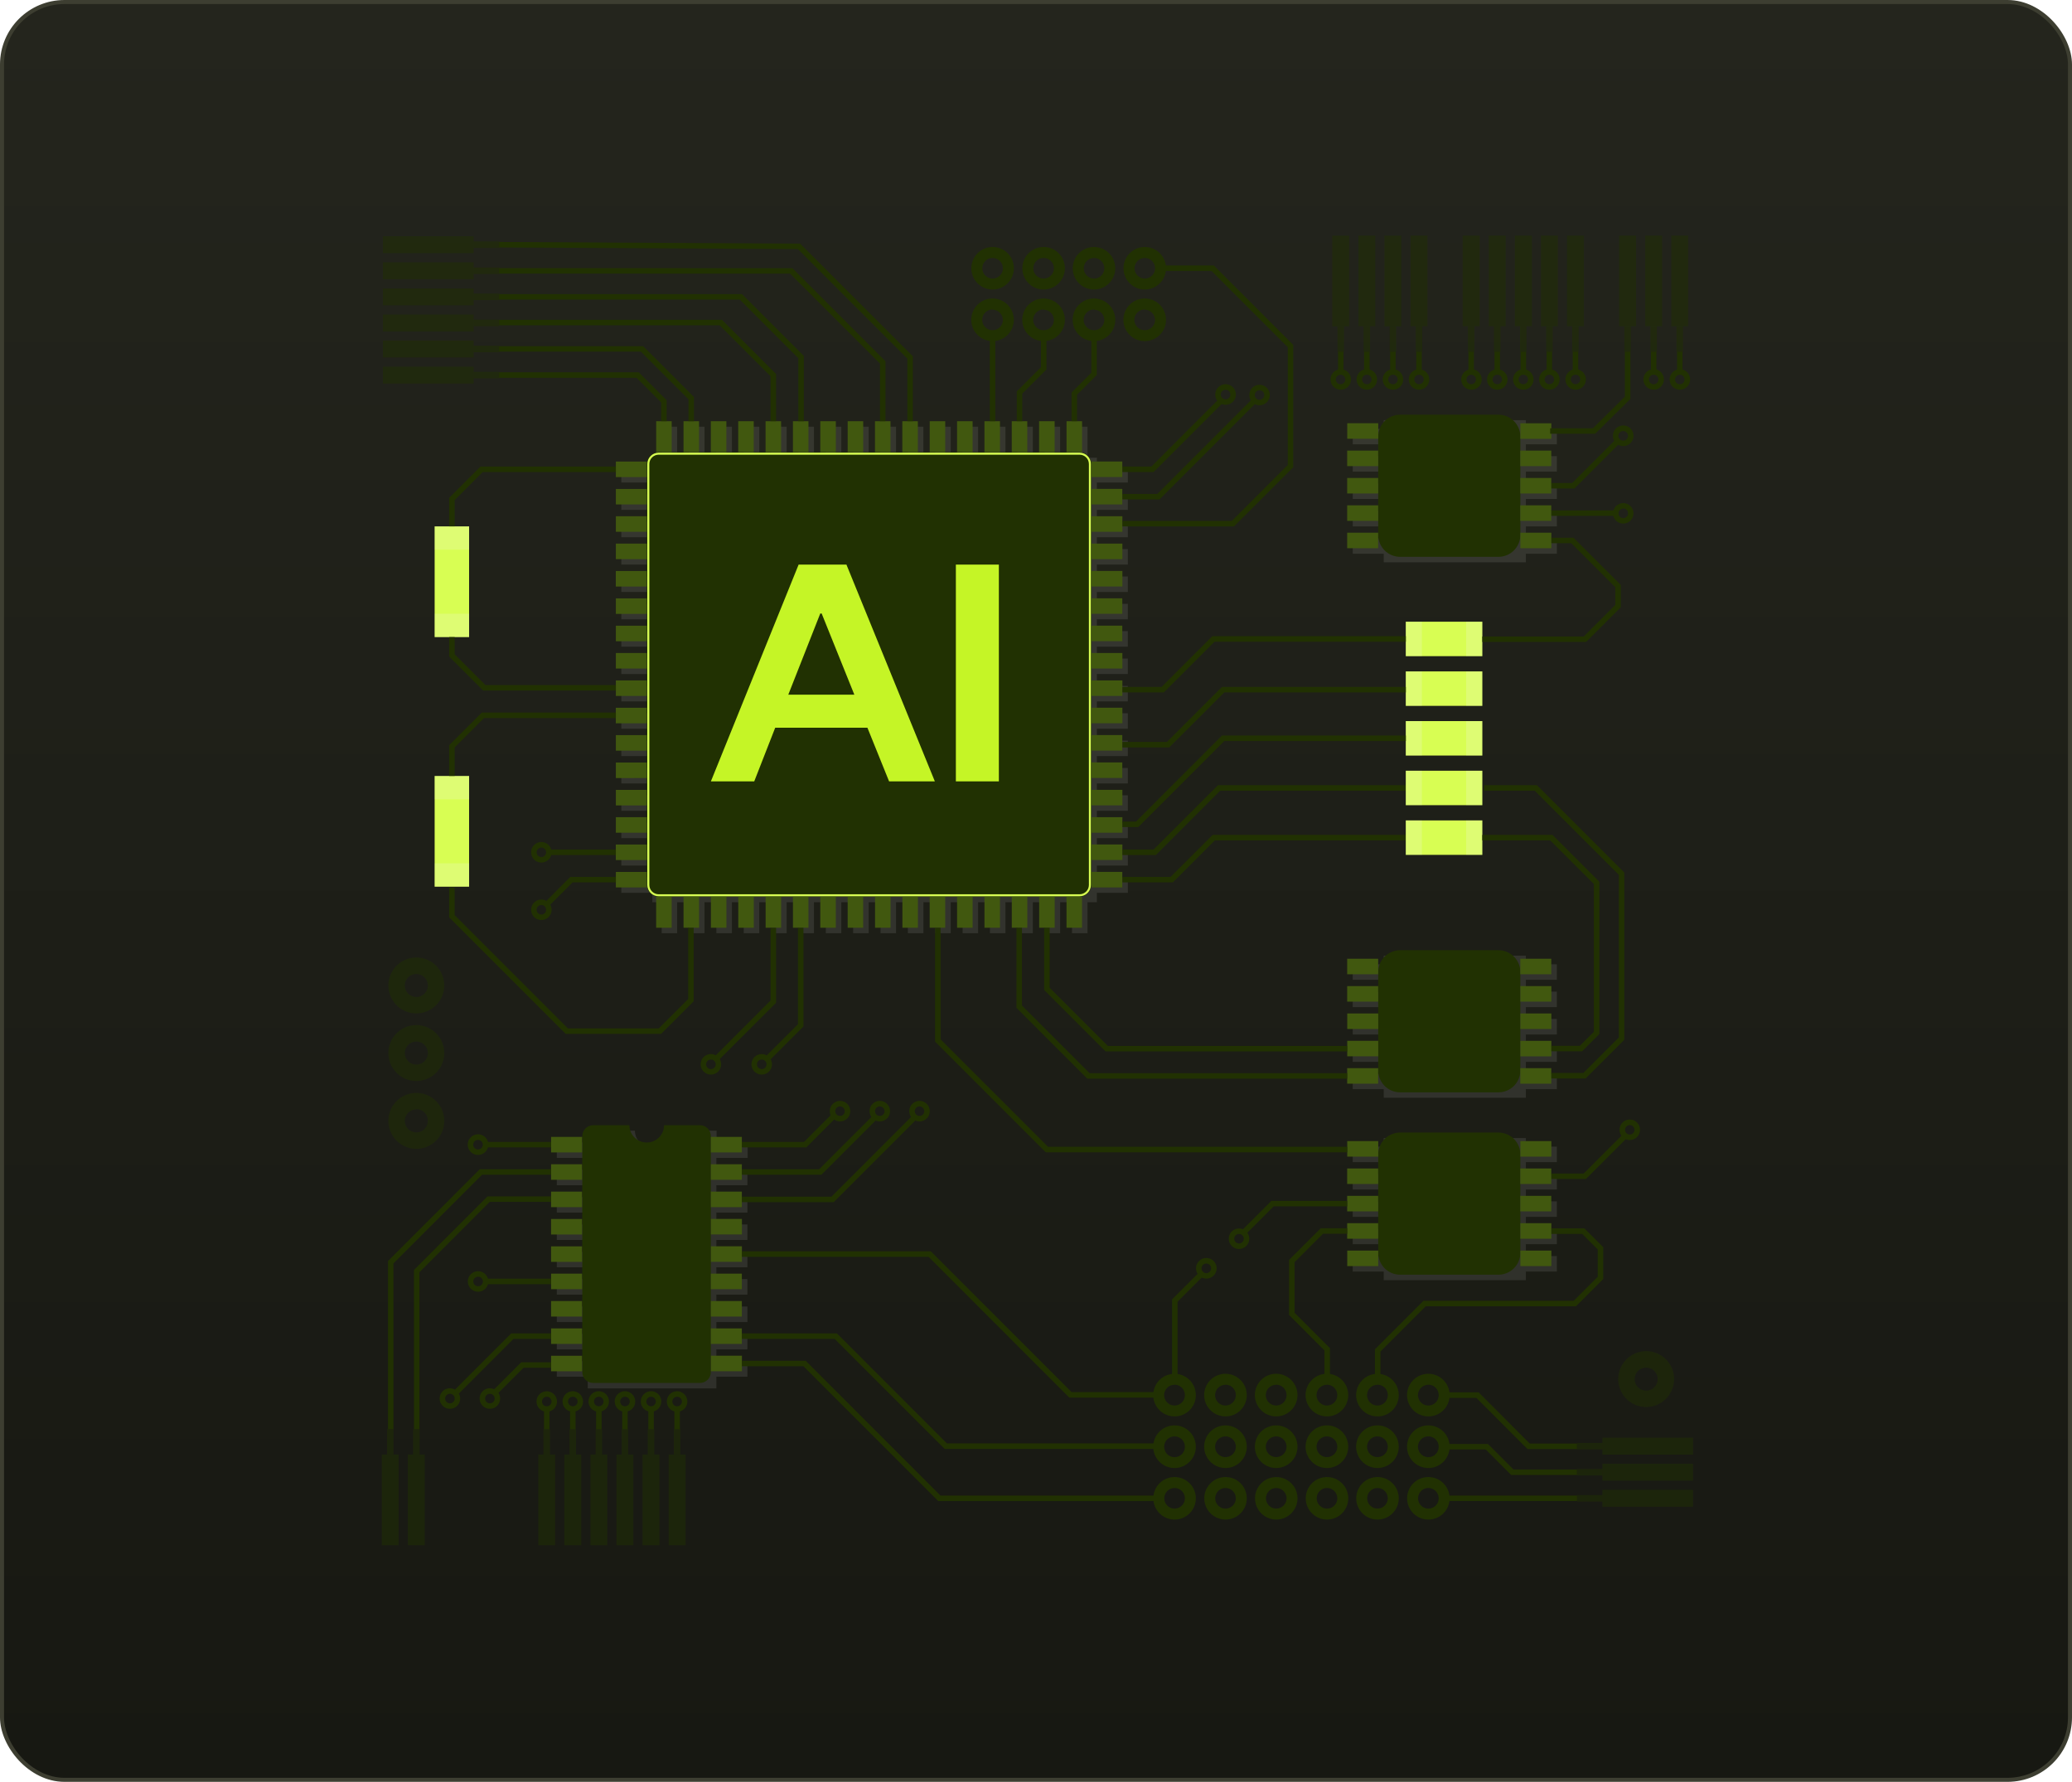 <svg width="514" height="442" viewBox="0 0 514 442" fill="none" xmlns="http://www.w3.org/2000/svg">
<rect x="0.5" y="0.5" width="513" height="441" rx="15.5" fill="url(#paint0_linear_186_3521)"/>
<rect x="0.5" y="0.5" width="513" height="441" rx="15.5" stroke="#3D3E31"/>
<g clip-path="url(#clip0_186_3521)">
<path opacity="0.1" d="M378.52 284.433H386.208V288.284H378.52V291.222H386.208V295.058H378.52V298.011H386.208V301.847H378.52V304.786H386.208V308.635H378.52V311.575H386.208V315.424H378.52V317.561H343.256V315.424H335.57V311.575H343.256V308.635H335.57V304.786H343.256V301.847H335.57V298.011H343.256V295.058H335.57V291.222H343.256V288.284H335.57V284.433H343.256V282.297H378.52V284.433ZM378.52 243.034V245.973H386.208V249.823H378.52V252.762H386.208V256.612H378.52V259.55H386.208V263.401H378.52V266.339H386.208V270.175H378.52V272.311H343.256V270.175H335.57V266.339H343.256V263.401H335.57V259.55H343.256V256.612H335.57V252.762H343.256V249.823H335.57V245.973H343.256V243.034H335.57V239.197H343.256V237.062H378.52V239.197H386.208V243.034H378.52ZM177.709 287.221V290.159H185.409V294.009H177.709V296.948H185.409V300.798H177.709V303.736H185.409V307.574H177.709V310.525H185.409V314.362H177.709V317.301H185.409V321.151H177.709V324.089H185.409V327.94H177.709V330.878H185.409V334.729H177.709V337.667H185.409V341.504H177.709V344.401H145.805V341.504H138.119V337.667H145.805V334.729H138.119V330.878H145.805V327.94H138.119V324.089H145.805V321.151H138.119V317.301H145.805V314.362H138.119V310.525H145.805V307.574H138.119V303.736H145.805V300.798H138.119V296.948H145.805V294.009H138.119V290.159H145.805V287.221H138.119V283.37H145.805V280.473H157.492C157.513 281.599 157.975 282.673 158.779 283.462C159.583 284.251 160.665 284.693 161.791 284.693C162.918 284.693 163.999 284.251 164.803 283.462C165.607 282.673 166.069 281.599 166.09 280.473H177.763V283.37H185.464V287.221H177.709ZM378.52 110.211V113.15H386.208V116.987H378.52V119.939H386.208V123.776H378.52V126.713H386.208V130.564H378.52V133.501H386.208V137.353H378.52V139.488H343.256V137.353H335.57V133.503H343.256V130.564H335.57V126.714H343.256V123.776H335.57V119.939H343.256V116.987H335.57V113.15H343.256V110.211H335.57V106.361H343.256V104.227H378.52V106.363H386.208V110.213L378.52 110.211ZM272.1 119.692V122.632H279.788V126.481H272.1V129.42H279.788V133.269H272.1V136.209H279.788V140.058H272.1V142.998H279.788V146.848H272.1V149.785H279.788V153.622H272.1V156.561H279.788V160.411H272.1V163.349H279.788V167.2H272.1V170.138H279.788V173.988H272.1V176.927H279.788V180.777H272.1V183.717H279.788V187.553H272.1V190.504H279.788V194.341H272.1V197.28H279.788V201.13H272.1V204.069H279.788V207.919H272.1V210.857H279.788V214.708H272.1V217.646H279.788V221.483H272.1V223.809H269.774V231.497H265.937V223.809H262.999V231.497H259.148V223.809H256.21V231.497H252.36V223.809H249.421V231.497H245.571V223.809H242.632V231.497H238.797V223.809H235.845V231.497H232.007V223.809H229.07V231.497H225.219V223.809H222.28V231.497H218.431V223.809H215.491V231.497H211.642V223.809H208.702V231.497H204.866V223.809H201.915V231.497H198.078V223.809H195.139V231.497H191.289V223.809H188.349V231.497H184.499V223.809H181.56V231.497H177.71V223.809H174.772V231.497H170.921V223.809H167.981V231.497H164.149V223.809H161.823V221.483H154.134V217.646H161.821V214.708H154.134V210.857H161.821V207.919H154.134V204.069H161.821V201.132H154.134V197.28H161.821V194.343H154.134V190.506H161.821V187.554H154.134V183.716H161.821V180.779H154.134V176.927H161.821V173.99H154.134V170.138H161.821V167.201H154.134V163.348H161.821V160.411H154.134V156.559H161.821V153.622H154.134V149.785H161.821V146.845H154.134V142.996H161.821V140.058H154.134V136.211H161.821V133.271H154.134V129.422H161.821V126.482H154.134V122.633H161.821V119.69H154.134V115.858H161.821V113.532H164.147V105.843H167.984V113.53H170.921V105.843H174.773V113.53H177.71V105.843H181.562V113.53H184.499V105.843H188.351V113.53H191.287V105.843H195.139V113.53H198.076V105.843H201.913V113.53H204.865V105.843H208.702V113.53H211.642V105.843H215.491V113.53H218.431V105.843H222.28V113.53H225.219V105.843H229.068V113.53H232.008V105.843H235.844V113.53H238.795V105.843H242.632V113.53H245.571V105.843H249.421V113.53H252.36V105.843H256.21V113.53H259.148V105.843H262.999V113.53H265.937V105.843H269.774V113.53H272.1V115.856H279.788V119.692H272.1Z" fill="#F8F8F5"/>
<g filter="url(#filter0_i_186_3521)">
<path d="M267.804 112.17H163.398C162.619 112.17 161.872 112.48 161.322 113.03C160.771 113.581 160.461 114.328 160.461 115.107V219.512C160.461 220.291 160.771 221.038 161.322 221.589C161.872 222.14 162.619 222.449 163.398 222.449H267.804C268.582 222.449 269.329 222.14 269.88 221.589C270.431 221.038 270.74 220.291 270.74 219.512V115.107C270.74 114.328 270.431 113.581 269.88 113.03C269.329 112.48 268.582 112.17 267.804 112.17Z" fill="#213102"/>
</g>
<path d="M163.398 112.537H267.804C269.224 112.537 270.373 113.687 270.373 115.107V219.512C270.373 220.194 270.103 220.848 269.621 221.33C269.139 221.812 268.485 222.082 267.804 222.082H163.398C162.717 222.082 162.063 221.812 161.581 221.33C161.099 220.848 160.829 220.194 160.829 219.512V115.107C160.829 113.687 161.978 112.537 163.398 112.537Z" stroke="#D8FE53" stroke-width="0.5"/>
<path d="M166.623 222.451H162.773V230.138H166.623V222.451ZM173.415 222.448H169.564V230.135H173.415V222.448ZM180.201 222.448H176.35V230.135H180.201V222.448ZM186.992 222.448H183.142V230.135H186.992V222.448ZM193.778 222.451H189.928V230.138H193.778V222.451ZM200.552 222.451H196.705V230.138H200.554L200.552 222.451ZM207.338 222.451H203.489V230.138H207.338V222.451ZM214.13 222.451H210.281V230.138H214.13V222.451ZM220.921 222.451H217.072V230.138H220.921V222.451ZM227.708 222.448H223.857V230.135H227.707L227.708 222.448ZM234.477 222.451H230.626V230.138H234.477V222.451ZM241.274 222.451H237.424V230.138H241.274V222.451ZM248.066 222.451H244.215V230.138H248.066V222.451ZM254.846 222.451H250.995V230.138H254.846V222.451ZM261.637 222.451H257.787V230.138H261.637V222.451ZM268.417 222.448H264.567V230.135H268.417V222.448ZM160.461 118.345V114.496H152.774V118.345H160.461ZM160.461 125.135V121.285H152.774V125.135H160.461ZM160.461 131.912V128.061H152.774V131.911L160.461 131.912ZM160.461 138.698V134.848H152.774V138.698H160.461ZM160.45 145.49V141.64H152.764V145.49H160.45ZM160.461 152.279V148.428H152.774V152.279H160.461ZM160.461 159.064V155.214H152.774V159.064H160.461ZM160.461 165.838V161.988H152.774V165.838H160.461ZM160.461 172.63V168.781H152.774V172.632L160.461 172.63ZM160.45 179.416V175.567H152.764V179.416H160.45ZM160.461 186.208V182.359H152.774V186.208H160.461ZM160.461 192.996V189.149H152.774V192.998L160.461 192.996ZM160.461 199.785V195.936H152.774V199.785H160.461ZM160.461 206.558V202.707H152.774V206.558H160.461ZM160.45 213.349V209.499H152.764V213.349H160.45ZM160.461 220.135V216.285H152.774V220.135H160.461ZM264.577 112.17H268.428V104.483H264.577V112.17ZM257.769 112.17H261.62V104.483H257.769V112.17ZM250.984 112.17H254.833V104.483H250.984V112.17ZM244.214 112.17H248.064V104.483H244.214V112.17ZM237.422 112.17H241.273V104.483H237.422V112.17ZM230.631 112.17H234.481V104.483H230.631V112.17ZM223.839 112.17H227.689V104.483H223.839V112.17ZM217.059 112.17H220.909V104.483H217.058L217.059 112.17ZM210.285 112.17H214.135V104.483H210.285V112.17ZM203.493 112.17H207.344V104.483H203.493V112.17ZM196.702 112.17H200.552V104.483H196.702V112.17ZM189.916 112.17H193.766V104.483H189.916V112.17ZM183.13 112.17H186.979V104.483H183.13V112.17ZM176.337 112.17H180.187V104.483H176.338L176.337 112.17ZM169.563 112.17H173.413V104.483H169.563V112.17ZM162.777 112.17H166.627V104.483H162.777V112.17ZM270.723 216.274V220.125H278.409V216.274H270.723ZM270.745 209.483V213.333H278.432V209.483H270.745ZM270.745 202.709V206.559H278.432V202.709H270.745ZM270.745 195.92V199.77H278.432V195.92H270.745ZM270.723 189.131V192.982H278.409V189.131H270.723ZM270.723 182.346V186.196H278.409V182.346H270.723ZM270.745 175.554V179.404H278.432V175.554H270.745ZM270.745 168.78V172.63H278.432V168.78H270.745ZM270.745 161.991V165.84H278.432V161.991H270.745ZM270.723 155.202V159.051H278.409V155.202H270.723ZM270.723 148.411V152.26H278.409V148.411H270.723ZM270.745 141.626V145.477H278.432V141.626H270.745ZM270.745 134.849V138.7H278.432V134.849H270.745ZM270.745 128.061V131.911H278.432V128.061H270.745ZM270.723 121.272V125.122H278.409V121.272H270.723ZM270.723 114.483V118.334H278.409V114.483H270.723Z" fill="#41580F"/>
<path d="M286.173 117.093H278.432V115.733H285.615L302.404 98.931L303.37 99.897L286.173 117.093Z" fill="#213102"/>
<path d="M287.643 123.886H278.432V122.525H287.085L310.825 98.784L311.777 99.75L287.643 123.886ZM290.948 218.885H278.432V217.526H290.377L300.812 207.104H348.741V208.465H301.37L290.948 218.885Z" fill="#213102"/>
<path d="M286.744 212.095H278.432V210.735H286.173L302.145 194.778H348.741V196.137H302.703L286.744 212.095Z" fill="#213102"/>
<path d="M367.714 203.51H348.735V212.054H367.714V203.51Z" fill="#D8FE53"/>
<path opacity="0.2" d="M352.735 203.51H348.735V212.054H352.735V203.51ZM367.712 203.51H363.712V212.054H367.712V203.51Z" fill="#F8F8F5"/>
<path d="M367.714 191.186H348.735V199.729H367.714V191.186Z" fill="#D8FE53"/>
<path opacity="0.2" d="M352.735 191.186H348.735V199.729H352.735V191.186ZM367.712 191.186H363.712V199.729H367.712V191.186Z" fill="#F8F8F5"/>
<path d="M116.366 158.032V130.578H107.823V158.032H116.366Z" fill="#D8FE53"/>
<path opacity="0.2" d="M116.384 136.357V130.563H107.84V136.359L116.384 136.357ZM116.384 158.032V152.237H107.84V158.034L116.384 158.032Z" fill="#F8F8F5"/>
<path d="M116.366 219.946V192.491H107.823V219.946H116.366Z" fill="#D8FE53"/>
<path opacity="0.2" d="M116.384 198.272V192.476H107.84V198.272H116.384ZM116.384 219.944V214.148H107.84V219.944H116.384Z" fill="#F8F8F5"/>
<path d="M367.714 178.874H348.735V187.418H367.714V178.873V178.874Z" fill="#D8FE53"/>
<path opacity="0.2" d="M352.735 178.874H348.735V187.418H352.735V178.873V178.874ZM367.712 178.874H363.712V187.418H367.712V178.873V178.874Z" fill="#F8F8F5"/>
<path d="M367.714 166.549H348.735V175.093H367.714V166.549Z" fill="#D8FE53"/>
<path opacity="0.2" d="M352.735 166.549H348.735V175.093H352.735V166.549ZM367.712 166.549H363.712V175.093H367.712V166.549Z" fill="#F8F8F5"/>
<path d="M367.714 154.221H348.735V162.766H367.714V154.221Z" fill="#D8FE53"/>
<path opacity="0.2" d="M352.735 154.221H348.735V162.766H352.735V154.221ZM367.712 154.221H363.712V162.766H367.712V154.221Z" fill="#F8F8F5"/>
<path d="M173.628 279.113C175.13 279.113 176.349 280.332 176.349 281.834V340.335C176.349 341.837 175.13 343.056 173.628 343.056H147.166C146.444 343.056 145.753 342.769 145.243 342.259C144.733 341.748 144.446 341.056 144.446 340.335V281.834C144.446 280.332 145.665 279.113 147.166 279.113H156.132C156.131 279.964 156.383 280.796 156.855 281.504C157.327 282.212 157.999 282.763 158.785 283.089C159.571 283.414 160.436 283.499 161.271 283.333C162.105 283.166 162.871 282.755 163.472 282.153C163.871 281.754 164.188 281.28 164.403 280.758C164.619 280.237 164.73 279.678 164.73 279.113H173.629H173.628Z" fill="#213102"/>
<path d="M144.393 285.864V282.013H136.707V285.864H144.393ZM144.388 292.652V288.802H136.703V292.652H144.388ZM144.388 299.441V295.591H136.703V299.441H144.388ZM144.388 306.23V302.38H136.703V306.23H144.388ZM144.388 313.019V309.168H136.703V313.019H144.388ZM144.393 319.79V315.939H136.707V319.79H144.393ZM144.388 326.581V322.731H136.703V326.581H144.388ZM144.393 333.37V329.52H136.707V333.37H144.393ZM144.388 340.159V336.309H136.703V340.159H144.388ZM184.032 285.864V282.013H176.344V285.864H184.032ZM184.032 292.652V288.802H176.344V292.652H184.032ZM184.032 299.441V295.591H176.344V299.441H184.032ZM184.048 306.212V302.362H176.362V306.212H184.048ZM184.048 313.004V309.154H176.362V313.004H184.048ZM184.032 319.79V315.939H176.344V319.79H184.032ZM184.032 326.581V322.731H176.344V326.581H184.032ZM184.032 333.37V329.52H176.344V333.37H184.032ZM184.048 340.146V336.295H176.362V340.146H184.048Z" fill="#41580F"/>
<path d="M371.712 235.702H347.333C346.618 235.702 345.911 235.843 345.25 236.117C344.59 236.39 343.99 236.791 343.485 237.296C342.98 237.802 342.579 238.402 342.306 239.062C342.033 239.722 341.892 240.43 341.892 241.144V265.524C341.892 266.967 342.465 268.351 343.486 269.371C344.506 270.391 345.89 270.965 347.333 270.965H371.712C372.427 270.965 373.135 270.824 373.795 270.551C374.455 270.278 375.055 269.877 375.56 269.372C376.066 268.866 376.467 268.267 376.74 267.606C377.014 266.946 377.154 266.239 377.154 265.524V241.144C377.154 239.701 376.581 238.317 375.561 237.296C374.54 236.276 373.156 235.702 371.712 235.702Z" fill="#213102"/>
<path d="M377.14 264.964V268.815H384.827V264.964H377.14ZM377.157 258.189V262.039H384.845V258.189H377.157ZM377.157 251.4V255.251H384.845V251.4H377.157ZM377.157 244.611V248.462H384.845V244.611H377.157ZM377.14 237.823V241.673H384.827V237.823H377.14ZM334.193 264.964V268.815H341.88V264.964H334.193ZM334.211 258.179V262.028H341.898V258.179H334.211ZM334.211 251.4V255.251H341.898V251.4H334.211ZM334.193 244.611V248.462H341.88V244.611H334.193ZM334.193 237.823V241.673H341.88V237.823H334.193Z" fill="#41580F"/>
<path d="M371.712 102.866H347.333C345.89 102.866 344.506 103.44 343.486 104.461C342.465 105.481 341.892 106.865 341.892 108.308V132.686C341.892 134.129 342.465 135.513 343.486 136.534C344.506 137.554 345.89 138.128 347.333 138.128H371.712C373.156 138.128 374.54 137.555 375.561 136.534C376.581 135.514 377.154 134.13 377.154 132.686V108.308C377.154 106.865 376.581 105.481 375.561 104.46C374.54 103.439 373.156 102.866 371.712 102.866Z" fill="#213102"/>
<path d="M377.157 132.143V135.992H384.845V132.143H377.157ZM377.14 125.353V129.203H384.827V125.353H377.14ZM377.14 118.564V122.414H384.827V118.564H377.14ZM377.14 111.775V115.626H384.827V111.775H377.14ZM377.157 105.001V108.852H384.845V105.001H377.157ZM334.193 132.143V135.992H341.88V132.143H334.193ZM334.193 125.353V129.203H341.88V125.353H334.193ZM334.193 118.564V122.414H341.88V118.564H334.193ZM334.193 111.775V115.626H341.88V111.775H334.193ZM334.211 104.987V108.837H341.898V104.987H334.211Z" fill="#41580F"/>
<path d="M371.712 280.937H347.333C345.89 280.937 344.506 281.511 343.486 282.531C342.465 283.552 341.892 284.936 341.892 286.379V310.759C341.892 311.473 342.033 312.181 342.306 312.841C342.579 313.501 342.98 314.101 343.485 314.607C343.99 315.112 344.59 315.513 345.25 315.787C345.911 316.06 346.618 316.201 347.333 316.201H371.712C373.156 316.201 374.54 315.627 375.561 314.607C376.581 313.586 377.154 312.202 377.154 310.759V286.379C377.154 284.936 376.581 283.552 375.561 282.531C374.54 281.51 373.156 280.937 371.712 280.937Z" fill="#213102"/>
<path d="M377.157 310.217V314.067H384.845V310.217H377.157ZM377.157 303.425V307.275H384.845V303.425H377.157ZM377.14 296.639V300.49H384.827V296.639H377.14ZM377.14 289.848V293.698H384.827V289.848H377.14ZM377.157 283.059V286.909H384.845V283.059H377.157ZM334.211 310.217V314.067H341.898V310.217H334.211ZM334.193 303.425V307.275H341.88V303.425H334.193ZM334.193 296.639V300.49H341.88V296.639H334.193ZM334.193 289.848V293.698H341.88V289.848H334.193ZM334.211 283.059V286.909H341.898V283.059H334.211Z" fill="#41580F"/>
<path d="M282.363 205.16H278.432V203.798H281.805L303.138 182.453H348.741V183.814H303.709L282.363 205.16ZM288.717 171.758H278.432V170.397H288.159L300.73 157.812H348.741V159.173H301.301L288.717 171.758ZM290.051 185.404H278.432V184.043H289.493L303.138 170.398H348.741V171.759H303.709L290.051 185.404ZM304.039 100.415C303.532 100.418 303.036 100.27 302.613 99.99C302.191 99.71 301.861 99.31 301.665 98.842C301.47 98.374 301.418 97.859 301.517 97.361C301.615 96.864 301.859 96.407 302.217 96.048C302.576 95.69 303.033 95.446 303.53 95.348C304.028 95.249 304.543 95.301 305.011 95.496C305.479 95.692 305.879 96.022 306.159 96.444C306.439 96.867 306.587 97.363 306.584 97.87C306.585 98.205 306.519 98.536 306.391 98.844C306.263 99.153 306.076 99.434 305.839 99.67C305.603 99.907 305.322 100.094 305.014 100.222C304.705 100.35 304.374 100.415 304.039 100.415ZM304.039 96.674C303.802 96.671 303.57 96.739 303.371 96.869C303.172 96.999 303.017 97.185 302.924 97.403C302.832 97.622 302.806 97.863 302.851 98.096C302.896 98.329 303.008 98.543 303.175 98.712C303.342 98.881 303.555 98.996 303.788 99.043C304.02 99.09 304.262 99.067 304.481 98.977C304.701 98.887 304.888 98.734 305.02 98.537C305.152 98.34 305.223 98.108 305.223 97.87C305.225 97.635 305.157 97.404 305.028 97.207C304.898 97.01 304.713 96.856 304.496 96.765C304.351 96.704 304.196 96.674 304.039 96.674ZM312.457 100.537C311.782 100.537 311.134 100.269 310.657 99.792C310.18 99.314 309.912 98.667 309.912 97.992C309.912 97.317 310.18 96.67 310.657 96.193C311.134 95.716 311.782 95.447 312.457 95.447C313.132 95.447 313.779 95.716 314.256 96.193C314.733 96.67 315.002 97.317 315.002 97.992C315.002 98.667 314.733 99.314 314.256 99.792C313.779 100.269 313.132 100.537 312.457 100.537ZM312.457 96.809C312.281 96.808 312.108 96.846 311.949 96.921C311.791 96.996 311.651 97.105 311.539 97.24C311.428 97.376 311.349 97.535 311.306 97.705C311.264 97.875 311.26 98.052 311.295 98.224C311.329 98.396 311.4 98.558 311.505 98.699C311.609 98.84 311.743 98.956 311.897 99.038C312.052 99.121 312.223 99.168 312.398 99.176C312.573 99.185 312.747 99.154 312.909 99.086C313.125 98.996 313.31 98.844 313.44 98.65C313.57 98.455 313.64 98.226 313.64 97.992C313.641 97.837 313.611 97.683 313.551 97.539C313.492 97.395 313.404 97.265 313.294 97.155C313.072 96.933 312.771 96.809 312.457 96.809ZM402.675 129.883C402.341 129.883 402.01 129.817 401.702 129.689C401.393 129.561 401.113 129.374 400.877 129.138C400.641 128.901 400.453 128.621 400.326 128.312C400.198 128.004 400.132 127.673 400.132 127.339C400.132 127.005 400.198 126.674 400.326 126.366C400.454 126.057 400.642 125.777 400.878 125.541C401.114 125.305 401.395 125.117 401.703 124.99C402.012 124.862 402.342 124.796 402.676 124.796C403.351 124.796 403.998 125.065 404.475 125.542C404.952 126.019 405.219 126.666 405.219 127.34C405.219 128.015 404.951 128.662 404.474 129.139C403.997 129.615 403.35 129.883 402.675 129.883ZM402.675 126.156C402.441 126.157 402.213 126.227 402.019 126.356C401.825 126.486 401.673 126.67 401.582 126.886C401.514 127.048 401.482 127.223 401.49 127.399C401.497 127.575 401.544 127.747 401.626 127.902C401.708 128.058 401.824 128.193 401.965 128.298C402.107 128.404 402.269 128.476 402.442 128.51C402.615 128.545 402.793 128.54 402.963 128.497C403.134 128.454 403.293 128.374 403.428 128.262C403.564 128.15 403.673 128.009 403.748 127.849C403.822 127.69 403.86 127.516 403.859 127.34C403.866 127.18 403.841 127.02 403.785 126.87C403.728 126.72 403.643 126.583 403.533 126.467C403.422 126.351 403.289 126.259 403.141 126.196C402.994 126.133 402.835 126.1 402.675 126.1V126.156ZM402.679 110.656C402.13 110.658 401.594 110.483 401.152 110.157C400.71 109.83 400.384 109.37 400.224 108.845C400.064 108.319 400.077 107.755 400.262 107.238C400.447 106.72 400.793 106.276 401.25 105.971C401.708 105.666 402.251 105.516 402.8 105.543C403.349 105.571 403.874 105.775 404.298 106.124C404.722 106.474 405.022 106.951 405.154 107.484C405.286 108.018 405.243 108.58 405.03 109.087C404.838 109.552 404.512 109.95 404.094 110.23C403.675 110.509 403.183 110.657 402.679 110.656ZM402.679 106.916C402.442 106.913 402.209 106.98 402.01 107.11C401.811 107.24 401.656 107.426 401.563 107.645C401.472 107.863 401.446 108.104 401.491 108.337C401.536 108.57 401.648 108.785 401.814 108.954C401.94 109.08 402.091 109.176 402.258 109.236C402.425 109.296 402.603 109.319 402.779 109.302C402.955 109.285 403.126 109.229 403.278 109.139C403.431 109.048 403.561 108.925 403.66 108.778C403.78 108.599 403.849 108.391 403.861 108.175C403.872 107.96 403.825 107.746 403.724 107.555C403.624 107.364 403.474 107.204 403.29 107.092C403.106 106.979 402.895 106.919 402.679 106.916ZM416.709 96.674C416.334 96.671 415.963 96.585 415.625 96.423C415.286 96.26 414.988 96.025 414.751 95.734C414.514 95.442 414.345 95.102 414.255 94.738C414.165 94.373 414.156 93.993 414.23 93.625C414.355 93.006 414.705 92.456 415.213 92.081C415.72 91.706 416.35 91.533 416.978 91.596C417.606 91.659 418.188 91.953 418.611 92.421C419.034 92.89 419.268 93.499 419.267 94.13C419.264 94.806 418.993 95.453 418.513 95.93C418.034 96.407 417.385 96.674 416.709 96.674ZM416.709 92.947C416.475 92.946 416.246 93.015 416.052 93.145C415.857 93.275 415.706 93.46 415.617 93.677C415.548 93.839 415.516 94.014 415.524 94.19C415.531 94.366 415.578 94.538 415.66 94.693C415.743 94.849 415.859 94.984 416 95.089C416.141 95.195 416.304 95.267 416.477 95.301C416.649 95.335 416.828 95.331 416.998 95.288C417.169 95.245 417.328 95.164 417.464 95.052C417.599 94.939 417.708 94.798 417.782 94.639C417.857 94.479 417.894 94.305 417.893 94.129C417.889 93.816 417.764 93.517 417.542 93.296C417.321 93.074 417.022 92.95 416.709 92.947ZM134.295 213.962C133.792 213.963 133.3 213.814 132.881 213.534C132.463 213.255 132.137 212.857 131.945 212.392C131.736 211.887 131.695 211.329 131.827 210.799C131.96 210.27 132.259 209.797 132.681 209.45C133.103 209.103 133.625 208.902 134.171 208.875C134.716 208.848 135.256 208.997 135.71 209.301C136.164 209.604 136.508 210.045 136.692 210.56C136.876 211.074 136.89 211.633 136.731 212.156C136.572 212.679 136.25 213.136 135.811 213.461C135.373 213.786 134.841 213.962 134.295 213.962ZM134.295 210.235C134.061 210.236 133.833 210.305 133.639 210.435C133.444 210.565 133.293 210.749 133.202 210.965C133.105 211.199 133.085 211.459 133.146 211.706C133.208 211.953 133.347 212.174 133.544 212.335C133.74 212.497 133.984 212.591 134.238 212.603C134.492 212.616 134.743 212.546 134.955 212.405C135.166 212.264 135.327 212.058 135.412 211.819C135.498 211.579 135.504 211.318 135.43 211.075C135.356 210.832 135.206 210.619 135.001 210.467C134.797 210.316 134.549 210.234 134.295 210.235ZM134.295 228.219C133.792 228.22 133.3 228.071 132.881 227.792C132.463 227.512 132.137 227.114 131.945 226.649C131.736 226.145 131.695 225.587 131.827 225.057C131.96 224.527 132.259 224.054 132.681 223.707C133.103 223.361 133.625 223.159 134.171 223.132C134.716 223.105 135.256 223.255 135.71 223.558C136.164 223.861 136.508 224.303 136.692 224.817C136.876 225.331 136.89 225.891 136.731 226.413C136.572 226.936 136.25 227.394 135.811 227.719C135.373 228.044 134.841 228.219 134.295 228.219ZM134.295 224.492C134.061 224.493 133.833 224.563 133.639 224.692C133.444 224.822 133.293 225.006 133.202 225.222C133.105 225.457 133.085 225.717 133.146 225.964C133.208 226.21 133.347 226.431 133.544 226.593C133.74 226.754 133.984 226.848 134.238 226.861C134.492 226.873 134.743 226.804 134.955 226.662C135.166 226.521 135.327 226.316 135.412 226.076C135.498 225.837 135.504 225.576 135.43 225.332C135.356 225.089 135.206 224.876 135.001 224.725C134.797 224.573 134.549 224.492 134.295 224.492ZM176.353 266.558C175.85 266.557 175.359 266.407 174.941 266.128C174.523 265.848 174.197 265.451 174.004 264.987C173.794 264.482 173.753 263.923 173.886 263.393C174.019 262.863 174.318 262.39 174.741 262.043C175.163 261.696 175.686 261.495 176.232 261.468C176.777 261.441 177.317 261.591 177.771 261.895C178.226 262.199 178.57 262.64 178.754 263.155C178.938 263.67 178.951 264.23 178.792 264.752C178.633 265.275 178.31 265.733 177.871 266.058C177.432 266.383 176.9 266.558 176.353 266.558ZM176.353 262.829C176.119 262.829 175.89 262.898 175.695 263.028C175.5 263.158 175.348 263.344 175.259 263.561C175.192 263.722 175.161 263.897 175.169 264.072C175.178 264.247 175.225 264.418 175.308 264.573C175.39 264.727 175.506 264.861 175.647 264.965C175.788 265.07 175.951 265.141 176.123 265.174C176.285 265.208 176.454 265.208 176.616 265.172C176.779 265.137 176.932 265.068 177.066 264.969C177.2 264.871 177.312 264.745 177.394 264.601C177.477 264.456 177.527 264.296 177.544 264.13C177.56 263.965 177.541 263.798 177.489 263.64C177.436 263.482 177.351 263.337 177.239 263.214C177.126 263.092 176.989 262.994 176.837 262.928C176.684 262.861 176.52 262.828 176.353 262.829ZM188.956 266.558C188.453 266.557 187.961 266.407 187.543 266.128C187.125 265.848 186.799 265.451 186.606 264.987C186.397 264.482 186.356 263.924 186.489 263.394C186.622 262.864 186.921 262.392 187.343 262.045C187.766 261.699 188.288 261.498 188.833 261.471C189.379 261.444 189.918 261.594 190.372 261.898C190.826 262.201 191.17 262.643 191.354 263.157C191.537 263.671 191.551 264.231 191.392 264.753C191.233 265.275 190.911 265.733 190.472 266.058C190.033 266.383 189.502 266.558 188.956 266.558ZM188.956 262.829C188.721 262.829 188.492 262.898 188.298 263.028C188.103 263.159 187.952 263.344 187.863 263.561C187.796 263.722 187.765 263.897 187.773 264.072C187.781 264.247 187.828 264.418 187.911 264.572C187.993 264.727 188.109 264.861 188.25 264.965C188.391 265.069 188.553 265.141 188.725 265.174C188.888 265.208 189.056 265.208 189.219 265.172C189.381 265.137 189.534 265.068 189.668 264.969C189.802 264.871 189.914 264.745 189.997 264.601C190.079 264.456 190.13 264.296 190.146 264.13C190.162 263.965 190.144 263.798 190.091 263.64C190.038 263.482 189.953 263.337 189.841 263.214C189.729 263.092 189.592 262.994 189.439 262.928C189.287 262.861 189.122 262.828 188.956 262.829ZM208.385 278.176C207.882 278.176 207.39 278.026 206.972 277.747C206.553 277.467 206.227 277.07 206.034 276.605C205.825 276.101 205.784 275.542 205.917 275.013C206.049 274.483 206.349 274.01 206.771 273.664C207.193 273.318 207.716 273.116 208.261 273.09C208.806 273.063 209.346 273.213 209.8 273.516C210.254 273.82 210.598 274.261 210.782 274.775C210.965 275.289 210.979 275.849 210.82 276.371C210.661 276.894 210.339 277.351 209.9 277.676C209.461 278.001 208.931 278.177 208.385 278.176ZM208.385 274.448C208.151 274.447 207.921 274.516 207.726 274.647C207.532 274.777 207.38 274.962 207.291 275.179C207.201 275.395 207.177 275.633 207.223 275.863C207.269 276.093 207.382 276.303 207.548 276.468C207.671 276.593 207.821 276.688 207.986 276.747C208.151 276.806 208.327 276.828 208.501 276.811C208.675 276.794 208.843 276.738 208.994 276.648C209.144 276.558 209.272 276.435 209.369 276.289C209.499 276.095 209.568 275.866 209.568 275.631C209.565 275.32 209.439 275.022 209.217 274.803C208.996 274.584 208.697 274.461 208.385 274.461V274.448ZM218.25 278.176C217.874 278.176 217.503 278.092 217.163 277.931C216.823 277.769 216.523 277.535 216.285 277.244C216.046 276.954 215.875 276.614 215.784 276.249C215.692 275.884 215.682 275.504 215.755 275.135C215.852 274.64 216.093 274.186 216.449 273.829C216.805 273.472 217.259 273.229 217.753 273.13C218.248 273.032 218.76 273.083 219.225 273.277C219.691 273.471 220.088 273.799 220.366 274.219C220.622 274.602 220.769 275.047 220.791 275.507C220.814 275.967 220.711 276.425 220.494 276.831C220.277 277.237 219.954 277.577 219.559 277.814C219.164 278.051 218.711 278.176 218.25 278.176ZM218.25 274.448C218.016 274.448 217.787 274.517 217.592 274.647C217.398 274.777 217.246 274.963 217.158 275.179C217.09 275.341 217.059 275.515 217.068 275.69C217.076 275.865 217.123 276.036 217.205 276.191C217.288 276.345 217.404 276.479 217.545 276.584C217.685 276.688 217.848 276.759 218.02 276.793C218.191 276.827 218.368 276.822 218.538 276.78C218.707 276.737 218.866 276.657 219.001 276.546C219.136 276.435 219.245 276.295 219.32 276.137C219.395 275.979 219.433 275.806 219.434 275.631C219.43 275.32 219.304 275.022 219.082 274.803C218.861 274.584 218.562 274.461 218.25 274.461V274.448ZM228.092 278.176C227.589 278.174 227.098 278.023 226.682 277.742C226.265 277.46 225.941 277.062 225.751 276.596C225.544 276.091 225.505 275.532 225.64 275.003C225.775 274.474 226.076 274.002 226.5 273.657C226.924 273.313 227.447 273.113 227.993 273.089C228.538 273.065 229.077 273.217 229.53 273.522C229.982 273.828 230.325 274.271 230.506 274.786C230.688 275.301 230.699 275.861 230.537 276.383C230.376 276.905 230.051 277.361 229.611 277.684C229.171 278.007 228.638 278.179 228.092 278.176ZM228.092 274.448C227.918 274.451 227.746 274.493 227.59 274.569C227.434 274.646 227.296 274.756 227.187 274.892C227.077 275.027 226.999 275.185 226.958 275.355C226.916 275.524 226.912 275.7 226.946 275.871C226.981 276.042 227.054 276.203 227.159 276.343C227.263 276.483 227.398 276.598 227.552 276.679C227.707 276.761 227.877 276.807 228.052 276.815C228.226 276.823 228.401 276.792 228.562 276.724C228.777 276.634 228.961 276.482 229.09 276.288C229.219 276.093 229.288 275.865 229.289 275.631C229.284 275.318 229.156 275.019 228.932 274.799C228.707 274.58 228.405 274.458 228.092 274.461V274.448ZM307.363 309.819C306.86 309.819 306.368 309.669 305.949 309.39C305.531 309.111 305.205 308.714 305.012 308.249C304.802 307.745 304.761 307.186 304.893 306.657C305.026 306.127 305.325 305.654 305.747 305.307C306.169 304.961 306.691 304.759 307.236 304.732C307.782 304.705 308.321 304.854 308.775 305.158C309.229 305.461 309.574 305.902 309.758 306.416C309.942 306.93 309.956 307.49 309.798 308.012C309.639 308.535 309.317 308.992 308.879 309.318C308.44 309.643 307.909 309.819 307.363 309.819ZM307.363 306.092C307.049 306.092 306.748 306.216 306.527 306.438C306.305 306.66 306.18 306.96 306.18 307.274C306.18 307.588 306.305 307.888 306.527 308.11C306.748 308.332 307.049 308.456 307.363 308.456C307.676 308.456 307.977 308.332 308.198 308.11C308.42 307.888 308.545 307.588 308.545 307.274C308.545 306.96 308.42 306.66 308.198 306.438C307.977 306.216 307.676 306.092 307.363 306.092ZM299.254 317.169C298.747 317.169 298.252 317.018 297.831 316.736C297.41 316.455 297.082 316.054 296.889 315.586C296.696 315.118 296.646 314.603 296.746 314.106C296.846 313.609 297.091 313.154 297.45 312.796C297.809 312.439 298.267 312.197 298.764 312.1C299.261 312.003 299.776 312.055 300.243 312.251C300.71 312.447 301.109 312.777 301.388 313.2C301.667 313.623 301.815 314.119 301.812 314.625C301.812 314.96 301.746 315.292 301.617 315.602C301.488 315.911 301.299 316.192 301.061 316.428C300.824 316.665 300.542 316.852 300.232 316.979C299.921 317.106 299.589 317.171 299.254 317.169ZM299.254 313.428C299.076 313.427 298.901 313.466 298.741 313.541C298.58 313.617 298.438 313.727 298.326 313.864C298.213 314.001 298.133 314.161 298.09 314.333C298.047 314.505 298.044 314.685 298.079 314.859C298.114 315.032 298.187 315.195 298.293 315.337C298.398 315.479 298.534 315.596 298.69 315.679C298.846 315.762 299.019 315.81 299.195 315.819C299.372 315.828 299.548 315.798 299.712 315.731C299.93 315.639 300.116 315.486 300.248 315.289C300.379 315.093 300.45 314.862 300.451 314.625C300.45 314.308 300.323 314.004 300.099 313.78C299.875 313.555 299.571 313.429 299.254 313.428ZM118.594 286.489C118.087 286.493 117.59 286.345 117.167 286.065C116.744 285.785 116.414 285.385 116.219 284.917C116.074 284.567 116.008 284.189 116.027 283.81C116.045 283.432 116.147 283.062 116.325 282.728C116.504 282.394 116.754 282.103 117.058 281.877C117.362 281.651 117.713 281.496 118.084 281.422C118.456 281.347 118.84 281.357 119.208 281.45C119.576 281.542 119.918 281.716 120.211 281.957C120.503 282.199 120.738 282.503 120.899 282.846C121.059 283.19 121.141 283.565 121.139 283.944C121.139 284.279 121.074 284.61 120.946 284.919C120.818 285.228 120.631 285.508 120.394 285.745C120.158 285.981 119.877 286.169 119.568 286.296C119.259 286.424 118.928 286.49 118.594 286.489ZM118.594 282.748C118.356 282.744 118.123 282.811 117.924 282.941C117.725 283.072 117.57 283.258 117.478 283.477C117.378 283.714 117.356 283.976 117.416 284.225C117.477 284.475 117.615 284.698 117.812 284.863C118.009 285.027 118.254 285.124 118.51 285.139C118.766 285.154 119.02 285.086 119.235 284.946C119.45 284.806 119.614 284.6 119.702 284.359C119.791 284.119 119.801 283.856 119.729 283.609C119.657 283.363 119.508 283.146 119.304 282.991C119.099 282.836 118.85 282.751 118.594 282.748ZM118.597 320.42C118.093 320.421 117.601 320.272 117.182 319.993C116.764 319.713 116.438 319.315 116.246 318.85C116.037 318.346 115.995 317.787 116.128 317.257C116.26 316.728 116.56 316.255 116.982 315.908C117.404 315.562 117.926 315.36 118.471 315.333C119.017 315.306 119.556 315.455 120.01 315.759C120.464 316.062 120.809 316.504 120.993 317.018C121.177 317.532 121.19 318.092 121.032 318.614C120.873 319.137 120.551 319.594 120.112 319.919C119.673 320.245 119.143 320.42 118.597 320.42ZM118.597 316.693C118.362 316.692 118.133 316.761 117.938 316.891C117.743 317.021 117.591 317.206 117.501 317.423C117.435 317.584 117.405 317.759 117.414 317.934C117.423 318.108 117.47 318.279 117.553 318.433C117.635 318.587 117.751 318.721 117.891 318.826C118.032 318.93 118.193 319.002 118.365 319.036C118.528 319.071 118.697 319.071 118.86 319.037C119.023 319.002 119.177 318.933 119.312 318.835C119.447 318.736 119.559 318.61 119.642 318.465C119.725 318.321 119.776 318.16 119.792 317.994C119.809 317.828 119.79 317.66 119.737 317.502C119.684 317.343 119.598 317.198 119.485 317.075C119.372 316.952 119.234 316.855 119.081 316.789C118.928 316.723 118.764 316.69 118.597 316.693ZM111.603 349.463C111.227 349.462 110.855 349.378 110.516 349.217C110.176 349.056 109.876 348.822 109.637 348.531C109.399 348.241 109.228 347.901 109.136 347.536C109.045 347.171 109.035 346.791 109.108 346.422C109.204 345.927 109.446 345.472 109.802 345.115C110.157 344.758 110.611 344.515 111.106 344.417C111.6 344.319 112.113 344.37 112.578 344.564C113.043 344.758 113.44 345.085 113.719 345.506C113.976 345.888 114.124 346.334 114.147 346.794C114.171 347.255 114.068 347.713 113.851 348.12C113.633 348.527 113.31 348.866 112.914 349.103C112.518 349.34 112.064 349.464 111.603 349.463ZM111.603 345.735C111.368 345.734 111.139 345.804 110.945 345.934C110.75 346.064 110.599 346.249 110.51 346.466C110.442 346.628 110.412 346.802 110.42 346.977C110.428 347.152 110.475 347.323 110.558 347.477C110.64 347.632 110.756 347.766 110.897 347.87C111.038 347.975 111.2 348.046 111.372 348.08C111.535 348.114 111.703 348.113 111.866 348.078C112.028 348.042 112.181 347.973 112.315 347.875C112.449 347.776 112.561 347.651 112.644 347.506C112.726 347.361 112.777 347.201 112.793 347.036C112.809 346.87 112.791 346.703 112.738 346.545C112.685 346.387 112.6 346.242 112.488 346.12C112.376 345.997 112.239 345.899 112.086 345.833C111.934 345.767 111.769 345.733 111.603 345.735ZM121.521 349.463C121.145 349.462 120.773 349.378 120.434 349.217C120.094 349.056 119.794 348.822 119.555 348.531C119.317 348.241 119.146 347.901 119.054 347.536C118.963 347.171 118.953 346.791 119.026 346.422C119.122 345.927 119.364 345.472 119.72 345.115C120.075 344.758 120.529 344.515 121.024 344.417C121.518 344.319 122.031 344.37 122.496 344.564C122.961 344.758 123.358 345.085 123.637 345.506C123.894 345.888 124.042 346.334 124.065 346.794C124.089 347.255 123.986 347.713 123.769 348.12C123.551 348.527 123.228 348.866 122.832 349.103C122.436 349.34 121.983 349.464 121.522 349.463H121.521ZM121.521 345.735C121.286 345.734 121.057 345.803 120.863 345.934C120.668 346.064 120.517 346.249 120.428 346.466C120.361 346.628 120.33 346.802 120.338 346.977C120.346 347.152 120.393 347.323 120.476 347.477C120.558 347.632 120.674 347.766 120.815 347.87C120.956 347.975 121.118 348.046 121.29 348.08C121.453 348.114 121.621 348.113 121.784 348.078C121.946 348.042 122.099 347.973 122.233 347.875C122.367 347.776 122.479 347.651 122.562 347.506C122.644 347.361 122.695 347.201 122.711 347.036C122.727 346.87 122.709 346.703 122.656 346.545C122.603 346.387 122.518 346.242 122.406 346.12C122.294 345.997 122.157 345.899 122.004 345.833C121.852 345.767 121.687 345.733 121.521 345.735ZM404.299 282.802C403.796 282.801 403.304 282.652 402.886 282.373C402.468 282.093 402.141 281.697 401.948 281.232C401.755 280.767 401.704 280.256 401.803 279.762C401.901 279.268 402.144 278.815 402.5 278.46C402.766 278.193 403.087 277.989 403.441 277.861C403.796 277.734 404.174 277.687 404.548 277.724C404.923 277.761 405.284 277.88 405.607 278.074C405.93 278.268 406.205 278.531 406.414 278.844C406.741 279.334 406.887 279.921 406.829 280.506C406.77 281.091 406.511 281.638 406.094 282.053C405.617 282.529 404.973 282.798 404.299 282.802ZM404.299 279.075C404.124 279.075 403.952 279.115 403.794 279.189C403.636 279.264 403.496 279.373 403.385 279.508C403.274 279.644 403.194 279.802 403.152 279.971C403.109 280.141 403.104 280.318 403.138 280.489C403.197 280.775 403.36 281.029 403.596 281.202C403.832 281.375 404.123 281.455 404.414 281.427C404.705 281.398 404.975 281.263 405.172 281.047C405.369 280.832 405.48 280.551 405.483 280.259C405.479 279.946 405.353 279.647 405.132 279.426C404.911 279.205 404.612 279.079 404.299 279.075ZM286.788 372.349H232.75L199.31 338.909H184.032V337.548H199.868L233.308 370.989H286.788V372.349Z" fill="#213102"/>
<path d="M291.38 376.944C290.687 376.944 290 376.807 289.36 376.542C288.72 376.277 288.138 375.888 287.648 375.398C287.158 374.908 286.769 374.326 286.504 373.686C286.239 373.046 286.102 372.359 286.102 371.666C286.102 370.973 286.239 370.287 286.504 369.647C286.769 369.006 287.158 368.425 287.648 367.934C288.138 367.444 288.72 367.056 289.36 366.79C290 366.525 290.687 366.389 291.38 366.389C292.779 366.389 294.122 366.945 295.112 367.934C296.101 368.924 296.657 370.267 296.657 371.666C296.657 373.066 296.101 374.408 295.112 375.398C294.122 376.388 292.779 376.944 291.38 376.944ZM291.38 369.108C290.875 369.108 290.38 369.258 289.958 369.539C289.539 369.821 289.212 370.22 289.019 370.688C288.826 371.155 288.774 371.668 288.872 372.164C288.966 372.639 289.194 373.077 289.528 373.428C289.862 373.779 290.288 374.027 290.758 374.145C291.228 374.263 291.721 374.244 292.181 374.092C292.641 373.941 293.048 373.661 293.355 373.287C293.662 372.913 293.857 372.459 293.916 371.978C293.976 371.498 293.897 371.01 293.69 370.572C293.483 370.134 293.156 369.764 292.747 369.505C292.338 369.246 291.864 369.108 291.38 369.108ZM291.378 364.157C289.975 364.16 288.627 363.606 287.632 362.617C286.637 361.627 286.076 360.282 286.073 358.879C286.069 357.475 286.623 356.128 287.613 355.133C288.603 354.138 289.947 353.577 291.35 353.573C292.754 353.57 294.101 354.124 295.096 355.113C296.091 356.103 296.652 357.448 296.656 358.851C296.66 360.254 296.106 361.602 295.116 362.597C294.126 363.592 292.782 364.153 291.378 364.157ZM291.378 356.306C290.997 356.305 290.621 356.388 290.276 356.55C289.931 356.712 289.627 356.948 289.384 357.242C289.141 357.535 288.967 357.879 288.873 358.248C288.78 358.618 288.769 359.003 288.842 359.377C288.962 360.008 289.315 360.571 289.83 360.956C290.344 361.34 290.985 361.517 291.624 361.453C292.263 361.389 292.855 361.087 293.283 360.608C293.711 360.129 293.944 359.507 293.936 358.864C293.936 358.186 293.667 357.535 293.187 357.055C292.707 356.576 292.057 356.306 291.378 356.306ZM291.378 351.356C290.33 351.359 289.305 351.05 288.433 350.469C287.561 349.889 286.88 349.062 286.478 348.095C286.076 347.127 285.97 346.062 286.174 345.034C286.378 344.006 286.882 343.062 287.623 342.321C288.364 341.58 289.309 341.076 290.337 340.872C291.365 340.669 292.43 340.775 293.398 341.177C294.365 341.579 295.191 342.26 295.772 343.133C296.352 344.005 296.66 345.03 296.657 346.078C296.657 346.771 296.521 347.458 296.256 348.098C295.99 348.739 295.601 349.321 295.111 349.811C294.621 350.301 294.039 350.689 293.398 350.955C292.758 351.22 292.071 351.356 291.378 351.356ZM291.378 343.507C290.998 343.505 290.621 343.587 290.276 343.748C289.931 343.909 289.626 344.145 289.383 344.438C289.14 344.731 288.966 345.075 288.872 345.444C288.778 345.813 288.767 346.198 288.841 346.572C288.939 347.071 289.183 347.531 289.541 347.892C289.901 348.252 290.359 348.497 290.859 348.597C291.358 348.697 291.875 348.648 292.346 348.454C292.817 348.261 293.22 347.931 293.503 347.508C293.786 347.085 293.937 346.587 293.936 346.078C293.939 345.74 293.876 345.404 293.749 345.089C293.622 344.775 293.434 344.489 293.197 344.248C292.959 344.007 292.676 343.814 292.364 343.682C292.052 343.551 291.717 343.481 291.378 343.479V343.507ZM304.017 376.944C302.973 376.943 301.953 376.633 301.085 376.053C300.217 375.474 299.54 374.65 299.139 373.685C298.739 372.721 298.635 371.66 298.839 370.636C299.043 369.612 299.546 368.671 300.285 367.934C300.836 367.381 301.503 366.958 302.238 366.695C302.973 366.431 303.757 366.334 304.534 366.411C305.311 366.487 306.061 366.735 306.73 367.137C307.4 367.538 307.972 368.083 308.405 368.732C308.937 369.527 309.242 370.451 309.289 371.406C309.337 372.361 309.124 373.31 308.673 374.154C308.223 374.997 307.551 375.702 306.731 376.193C305.911 376.685 304.973 376.944 304.017 376.944ZM304.017 369.108C303.639 369.108 303.266 369.192 302.924 369.354C302.582 369.516 302.281 369.751 302.041 370.043C301.801 370.336 301.629 370.677 301.536 371.044C301.444 371.411 301.434 371.793 301.508 372.164C301.606 372.66 301.85 373.117 302.208 373.474C302.565 373.833 303.021 374.077 303.517 374.176C304.014 374.275 304.528 374.224 304.995 374.029C305.621 373.768 306.118 373.27 306.378 372.644C306.637 372.018 306.638 371.314 306.38 370.687C306.119 370.061 305.622 369.563 304.995 369.302C304.685 369.174 304.353 369.108 304.017 369.108ZM304.016 364.157C302.968 364.16 301.943 363.852 301.071 363.273C300.199 362.693 299.518 361.867 299.116 360.9C298.815 360.177 298.679 359.396 298.716 358.614C298.753 357.832 298.964 357.068 299.332 356.377C299.7 355.686 300.217 355.085 300.845 354.618C301.473 354.151 302.197 353.829 302.965 353.675C303.991 353.469 305.056 353.573 306.023 353.974C306.992 354.373 307.82 355.051 308.402 355.922C308.984 356.793 309.295 357.817 309.294 358.864C309.294 360.266 308.739 361.61 307.75 362.602C306.76 363.594 305.417 364.154 304.016 364.157ZM304.016 356.306C303.506 356.305 303.008 356.454 302.583 356.735C302.158 357.017 301.826 357.418 301.628 357.888C301.433 358.358 301.38 358.876 301.478 359.377C301.573 359.854 301.801 360.296 302.136 360.649C302.471 361.002 302.899 361.253 303.371 361.373C303.843 361.492 304.34 361.476 304.802 361.324C305.265 361.173 305.676 360.893 305.986 360.518C306.296 360.142 306.493 359.687 306.555 359.204C306.616 358.721 306.539 358.23 306.333 357.789C306.127 357.348 305.799 356.974 305.389 356.712C304.979 356.449 304.503 356.309 304.016 356.306ZM304.016 351.356C302.968 351.359 301.943 351.051 301.07 350.47C300.198 349.89 299.517 349.063 299.115 348.096C298.712 347.128 298.606 346.063 298.81 345.035C299.014 344.007 299.518 343.062 300.259 342.321C301 341.58 301.944 341.076 302.972 340.872C304 340.669 305.066 340.775 306.033 341.177C307.001 341.579 307.827 342.26 308.408 343.132C308.988 344.005 309.297 345.03 309.294 346.078C309.294 347.478 308.738 348.82 307.748 349.81C306.758 350.8 305.416 351.356 304.016 351.356ZM304.016 343.507C303.507 343.504 303.008 343.653 302.583 343.933C302.159 344.214 301.827 344.615 301.63 345.084C301.432 345.554 301.379 346.072 301.477 346.572C301.575 347.072 301.819 347.531 302.179 347.892C302.538 348.253 302.996 348.5 303.495 348.601C303.994 348.701 304.512 348.651 304.983 348.457C305.454 348.263 305.856 347.933 306.139 347.509C306.422 347.086 306.573 346.588 306.573 346.078C306.581 345.567 306.435 345.066 306.155 344.639C305.875 344.211 305.473 343.878 305.001 343.682C304.689 343.55 304.355 343.481 304.016 343.479V343.507ZM316.602 376.944C315.558 376.944 314.538 376.634 313.67 376.055C312.802 375.475 312.126 374.65 311.726 373.686C311.327 372.722 311.222 371.66 311.426 370.637C311.63 369.613 312.132 368.673 312.87 367.934C313.608 367.196 314.549 366.694 315.573 366.49C316.596 366.286 317.657 366.391 318.622 366.79C319.586 367.19 320.41 367.866 320.99 368.734C321.57 369.602 321.88 370.623 321.88 371.666C321.877 373.065 321.32 374.406 320.331 375.395C319.342 376.384 318.001 376.941 316.602 376.944ZM316.602 369.108C316.097 369.109 315.603 369.259 315.182 369.54C314.762 369.821 314.434 370.22 314.239 370.687C314.096 371.036 314.031 371.413 314.05 371.79C314.07 372.167 314.172 372.535 314.35 372.867C314.529 373.2 314.778 373.489 315.082 373.714C315.385 373.939 315.734 374.094 316.105 374.167C316.475 374.241 316.857 374.232 317.223 374.14C317.589 374.049 317.931 373.877 318.223 373.638C318.515 373.399 318.751 373.098 318.913 372.757C319.075 372.416 319.159 372.044 319.16 371.666C319.156 370.989 318.885 370.341 318.406 369.862C317.928 369.383 317.279 369.113 316.602 369.108ZM316.595 364.157C315.191 364.16 313.844 363.606 312.849 362.617C311.854 361.627 311.293 360.282 311.289 358.879C311.286 357.475 311.84 356.128 312.829 355.133C313.819 354.138 315.164 353.577 316.567 353.573C317.97 353.57 319.318 354.124 320.313 355.113C321.308 356.103 321.869 357.448 321.873 358.851C321.876 360.254 321.322 361.602 320.333 362.597C319.343 363.592 317.998 364.153 316.595 364.157ZM316.595 356.306C316.214 356.305 315.838 356.388 315.493 356.55C315.148 356.712 314.843 356.948 314.601 357.242C314.358 357.535 314.184 357.879 314.09 358.248C313.996 358.618 313.986 359.003 314.059 359.377C314.154 359.854 314.382 360.294 314.716 360.646C315.051 360.999 315.479 361.249 315.951 361.368C316.422 361.487 316.918 361.469 317.38 361.318C317.842 361.167 318.251 360.887 318.561 360.512C318.87 360.138 319.067 359.683 319.129 359.2C319.19 358.718 319.113 358.228 318.907 357.788C318.702 357.347 318.375 356.974 317.966 356.712C317.556 356.45 317.081 356.309 316.595 356.306ZM316.595 351.356C315.9 351.358 315.211 351.223 314.568 350.959C313.926 350.695 313.341 350.306 312.848 349.816C312.355 349.326 311.964 348.744 311.696 348.102C311.429 347.461 311.29 346.773 311.288 346.078C311.286 345.383 311.421 344.695 311.685 344.052C311.949 343.409 312.337 342.825 312.828 342.332C313.318 341.839 313.9 341.447 314.541 341.18C315.183 340.912 315.87 340.773 316.565 340.771C317.969 340.767 319.317 341.321 320.312 342.311C321.307 343.301 321.869 344.645 321.873 346.049C321.876 347.453 321.323 348.8 320.333 349.795C319.343 350.791 317.998 351.352 316.595 351.356ZM316.595 343.507C316.214 343.505 315.838 343.587 315.493 343.748C315.147 343.909 314.842 344.145 314.6 344.438C314.357 344.731 314.182 345.075 314.088 345.444C313.995 345.813 313.984 346.198 314.057 346.572C314.156 347.071 314.399 347.531 314.758 347.892C315.118 348.252 315.576 348.497 316.075 348.597C316.574 348.697 317.092 348.648 317.563 348.454C318.034 348.261 318.436 347.931 318.719 347.508C319.003 347.085 319.154 346.587 319.153 346.078C319.156 345.74 319.092 345.404 318.965 345.089C318.838 344.775 318.651 344.489 318.413 344.248C318.175 344.007 317.893 343.814 317.581 343.682C317.269 343.551 316.934 343.481 316.595 343.479V343.507ZM329.174 376.944C328.13 376.941 327.111 376.629 326.245 376.048C325.378 375.466 324.704 374.641 324.306 373.677C324.009 372.955 323.876 372.177 323.916 371.398C323.956 370.619 324.168 369.859 324.537 369.172C324.906 368.484 325.422 367.887 326.049 367.423C326.675 366.959 327.397 366.639 328.162 366.487C329.186 366.285 330.246 366.39 331.21 366.79C332.174 367.19 332.998 367.866 333.578 368.734C334.255 369.751 334.559 370.971 334.439 372.187C334.318 373.403 333.78 374.54 332.915 375.404C331.922 376.393 330.576 376.947 329.174 376.944ZM329.174 369.108C328.668 369.11 328.175 369.262 327.756 369.544C327.337 369.827 327.011 370.228 326.82 370.696C326.63 371.164 326.582 371.677 326.683 372.172C326.783 372.667 327.027 373.121 327.384 373.478C327.741 373.837 328.197 374.082 328.694 374.181C329.19 374.28 329.705 374.229 330.173 374.035C330.64 373.84 331.04 373.511 331.32 373.089C331.6 372.667 331.748 372.171 331.745 371.665C331.745 371.329 331.679 370.995 331.548 370.684C331.419 370.373 331.23 370.09 330.99 369.853C330.752 369.614 330.469 369.425 330.157 369.297C329.845 369.17 329.511 369.105 329.174 369.108ZM329.166 364.157C328.119 364.157 327.096 363.847 326.225 363.266C325.355 362.684 324.676 361.857 324.276 360.889C323.842 359.84 323.756 358.679 324.032 357.578C324.308 356.477 324.931 355.493 325.809 354.773C326.686 354.053 327.772 353.634 328.906 353.578C330.04 353.523 331.162 353.833 332.106 354.464C333.05 355.095 333.766 356.012 334.149 357.081C334.531 358.15 334.56 359.314 334.231 360.4C333.901 361.487 333.231 362.439 332.319 363.115C331.407 363.791 330.302 364.157 329.166 364.157ZM329.166 356.306C328.785 356.306 328.409 356.39 328.065 356.553C327.721 356.716 327.417 356.953 327.175 357.248C326.934 357.543 326.761 357.887 326.67 358.257C326.578 358.627 326.57 359.012 326.645 359.386C326.746 359.883 326.992 360.342 327.353 360.701C327.714 361.06 328.174 361.303 328.673 361.402C329.215 361.509 329.776 361.439 330.275 361.202C330.773 360.964 331.182 360.573 331.441 360.085C331.7 359.598 331.795 359.04 331.712 358.494C331.629 357.948 331.372 357.444 330.98 357.055C330.498 356.576 329.846 356.307 329.166 356.306ZM329.166 351.356C328.119 351.357 327.095 351.046 326.224 350.464C325.353 349.882 324.674 349.054 324.275 348.086C323.841 347.036 323.756 345.875 324.032 344.774C324.309 343.672 324.932 342.689 325.81 341.969C326.688 341.249 327.774 340.83 328.909 340.775C330.043 340.719 331.165 341.03 332.109 341.661C333.053 342.292 333.769 343.21 334.152 344.28C334.534 345.349 334.562 346.513 334.232 347.6C333.903 348.686 333.232 349.638 332.32 350.315C331.408 350.991 330.302 351.356 329.166 351.356ZM329.166 343.507C328.786 343.506 328.41 343.59 328.066 343.752C327.722 343.915 327.419 344.151 327.178 344.445C326.936 344.739 326.763 345.083 326.671 345.452C326.579 345.821 326.57 346.206 326.645 346.579C326.743 347.078 326.988 347.537 327.347 347.897C327.707 348.256 328.165 348.501 328.664 348.6C329.037 348.674 329.422 348.665 329.791 348.573C330.16 348.481 330.504 348.308 330.798 348.066C331.092 347.825 331.329 347.522 331.491 347.178C331.654 346.834 331.738 346.459 331.738 346.078C331.742 345.566 331.595 345.064 331.313 344.637C331.031 344.209 330.628 343.875 330.156 343.677C329.843 343.547 329.506 343.479 329.166 343.479V343.507ZM341.714 376.944C341.021 376.944 340.335 376.807 339.695 376.542C339.054 376.277 338.473 375.888 337.983 375.398C337.493 374.908 337.104 374.326 336.839 373.686C336.573 373.046 336.437 372.359 336.437 371.666C336.437 370.973 336.573 370.287 336.839 369.647C337.104 369.006 337.493 368.425 337.983 367.934C338.473 367.444 339.054 367.056 339.695 366.79C340.335 366.525 341.021 366.389 341.714 366.389C343.114 366.389 344.457 366.945 345.446 367.934C346.436 368.924 346.992 370.267 346.992 371.666C346.992 373.066 346.436 374.408 345.446 375.398C344.457 376.388 343.114 376.944 341.714 376.944ZM341.714 369.108C341.036 369.108 340.385 369.378 339.905 369.858C339.425 370.338 339.156 370.988 339.156 371.667C339.156 372.346 339.425 372.997 339.905 373.476C340.385 373.956 341.036 374.226 341.714 374.226C342.393 374.226 343.044 373.956 343.524 373.476C344.004 372.997 344.273 372.346 344.273 371.667C344.273 370.988 344.004 370.338 343.524 369.858C343.044 369.378 342.393 369.108 341.714 369.108ZM341.713 364.157C340.666 364.16 339.641 363.852 338.769 363.272C337.897 362.693 337.216 361.867 336.814 360.9C336.514 360.177 336.377 359.396 336.414 358.614C336.452 357.832 336.662 357.068 337.03 356.377C337.398 355.686 337.915 355.085 338.543 354.618C339.171 354.151 339.895 353.829 340.663 353.675C341.69 353.469 342.754 353.573 343.722 353.974C344.69 354.373 345.518 355.051 346.101 355.922C346.683 356.793 346.993 357.817 346.992 358.864C346.993 360.266 346.437 361.61 345.448 362.603C344.458 363.595 343.115 364.154 341.713 364.157ZM341.713 356.306C341.332 356.305 340.956 356.388 340.611 356.55C340.266 356.712 339.961 356.948 339.719 357.242C339.476 357.535 339.302 357.879 339.208 358.248C339.114 358.618 339.104 359.003 339.177 359.377C339.25 359.751 339.406 360.104 339.633 360.41C339.859 360.717 340.152 360.969 340.488 361.148C340.824 361.328 341.196 361.43 341.577 361.448C341.958 361.465 342.338 361.398 342.69 361.25C343.161 361.055 343.563 360.724 343.844 360.299C344.126 359.874 344.275 359.374 344.271 358.864C344.271 358.186 344.001 357.535 343.521 357.056C343.042 356.576 342.391 356.307 341.713 356.306ZM341.713 351.356C340.666 351.358 339.641 351.05 338.769 350.469C337.897 349.889 337.217 349.062 336.815 348.095C336.413 347.128 336.308 346.063 336.512 345.035C336.715 344.008 337.22 343.064 337.961 342.323C338.701 341.583 339.645 341.079 340.673 340.875C341.7 340.671 342.765 340.777 343.732 341.18C344.7 341.582 345.526 342.262 346.106 343.134C346.686 344.006 346.995 345.031 346.992 346.078C346.992 346.771 346.856 347.458 346.59 348.098C346.325 348.739 345.936 349.321 345.446 349.811C344.956 350.301 344.374 350.689 343.733 350.955C343.093 351.22 342.406 351.356 341.713 351.356ZM341.713 343.507C341.203 343.504 340.705 343.653 340.28 343.934C339.854 344.215 339.522 344.615 339.325 345.085C339.129 345.555 339.076 346.073 339.173 346.573C339.271 347.073 339.515 347.533 339.874 347.894C340.234 348.255 340.692 348.502 341.192 348.602C341.691 348.702 342.21 348.652 342.68 348.458C343.151 348.263 343.554 347.933 343.837 347.51C344.12 347.086 344.271 346.588 344.271 346.078C344.277 345.568 344.131 345.067 343.851 344.64C343.571 344.213 343.17 343.88 342.7 343.682C342.388 343.55 342.052 343.481 341.713 343.479V343.507ZM354.334 376.944C353.641 376.944 352.955 376.807 352.315 376.542C351.674 376.277 351.093 375.888 350.603 375.398C350.113 374.908 349.724 374.326 349.459 373.686C349.193 373.046 349.057 372.359 349.057 371.666C349.057 370.973 349.193 370.287 349.459 369.647C349.724 369.006 350.113 368.425 350.603 367.934C351.093 367.444 351.674 367.056 352.315 366.79C352.955 366.525 353.641 366.389 354.334 366.389C355.734 366.389 357.077 366.945 358.066 367.934C359.056 368.924 359.612 370.267 359.612 371.666C359.612 373.066 359.056 374.408 358.066 375.398C357.077 376.388 355.734 376.944 354.334 376.944ZM354.334 369.108C353.829 369.108 353.334 369.258 352.913 369.539C352.494 369.821 352.167 370.22 351.974 370.688C351.78 371.155 351.729 371.668 351.826 372.164C351.925 372.66 352.168 373.117 352.527 373.474C352.884 373.832 353.339 374.076 353.835 374.174C354.206 374.249 354.589 374.241 354.957 374.149C355.324 374.058 355.666 373.886 355.959 373.646C356.252 373.406 356.487 373.104 356.649 372.761C356.81 372.419 356.894 372.045 356.893 371.666C356.893 371.33 356.827 370.997 356.699 370.687C356.57 370.376 356.382 370.094 356.144 369.857C355.906 369.62 355.624 369.431 355.314 369.302C355.003 369.174 354.67 369.108 354.334 369.108ZM354.339 364.157C352.935 364.16 351.588 363.606 350.593 362.617C349.598 361.627 349.037 360.282 349.033 358.879C349.03 357.475 349.584 356.128 350.573 355.133C351.563 354.138 352.908 353.577 354.311 353.573C355.714 353.57 357.062 354.124 358.057 355.113C359.052 356.103 359.613 357.448 359.617 358.851C359.62 360.254 359.066 361.602 358.077 362.597C357.087 363.592 355.742 364.153 354.339 364.157ZM354.339 356.306C353.958 356.305 353.582 356.388 353.237 356.55C352.892 356.712 352.587 356.948 352.345 357.242C352.102 357.535 351.928 357.879 351.834 358.248C351.74 358.618 351.73 359.003 351.803 359.377C351.923 360.008 352.275 360.571 352.79 360.956C353.305 361.34 353.945 361.517 354.585 361.453C355.224 361.389 355.816 361.087 356.244 360.608C356.672 360.129 356.905 359.507 356.897 358.864C356.897 358.186 356.627 357.535 356.148 357.055C355.668 356.576 355.017 356.306 354.339 356.306ZM246.221 84.62C245.174 84.62 244.15 84.31 243.28 83.728C242.409 83.145 241.731 82.318 241.331 81.35C240.93 80.382 240.826 79.318 241.032 78.291C241.237 77.264 241.742 76.321 242.484 75.581C243.225 74.841 244.17 74.338 245.197 74.136C246.225 73.933 247.289 74.04 248.256 74.442C249.223 74.845 250.048 75.525 250.628 76.397C251.208 77.269 251.516 78.294 251.514 79.341C251.513 80.387 251.202 81.409 250.62 82.278C250.038 83.147 249.212 83.823 248.245 84.222C247.603 84.487 246.915 84.623 246.221 84.62ZM246.221 76.77C245.713 76.77 245.217 76.921 244.794 77.204C244.372 77.486 244.043 77.888 243.848 78.357C243.654 78.827 243.603 79.343 243.703 79.841C243.802 80.34 244.046 80.798 244.406 81.157C244.765 81.516 245.223 81.761 245.721 81.86C246.22 81.959 246.736 81.909 247.206 81.714C247.675 81.52 248.077 81.191 248.359 80.768C248.641 80.346 248.792 79.849 248.793 79.341C248.777 78.669 248.5 78.03 248.019 77.559C247.539 77.089 246.894 76.825 246.221 76.824V76.77ZM246.223 71.821C245.53 71.82 244.843 71.681 244.204 71.414C243.564 71.147 242.983 70.757 242.494 70.266C242.005 69.774 241.617 69.191 241.354 68.55C241.09 67.909 240.955 67.222 240.957 66.529C240.959 65.836 241.097 65.15 241.364 64.51C241.631 63.87 242.021 63.289 242.513 62.8C243.004 62.311 243.587 61.923 244.228 61.66C244.869 61.396 245.556 61.261 246.249 61.263C247.649 61.267 248.991 61.826 249.978 62.819C250.966 63.811 251.519 65.155 251.515 66.555C251.512 67.955 250.952 69.297 249.96 70.284C248.967 71.272 247.623 71.825 246.223 71.821ZM246.223 63.986C245.718 63.989 245.225 64.141 244.806 64.424C244.388 64.706 244.061 65.106 243.869 65.573C243.677 66.04 243.628 66.555 243.728 67.05C243.829 67.545 244.074 68 244.433 68.356C244.791 68.713 245.246 68.956 245.742 69.053C246.238 69.151 246.752 69.1 247.219 68.905C247.685 68.71 248.083 68.382 248.364 67.962C248.644 67.541 248.794 67.047 248.794 66.542C248.794 66.205 248.727 65.872 248.597 65.561C248.467 65.25 248.278 64.968 248.039 64.73C247.8 64.493 247.517 64.305 247.205 64.177C246.893 64.049 246.56 63.984 246.223 63.986ZM258.806 84.623C257.762 84.61 256.745 84.287 255.884 83.697C255.022 83.107 254.355 82.275 253.965 81.306C253.575 80.337 253.481 79.274 253.694 78.252C253.907 77.23 254.418 76.293 255.162 75.56C255.906 74.828 256.85 74.332 257.876 74.134C258.902 73.937 259.962 74.048 260.925 74.452C261.888 74.857 262.71 75.537 263.287 76.408C263.864 77.278 264.17 78.3 264.168 79.344C264.167 80.044 264.027 80.737 263.756 81.382C263.486 82.028 263.089 82.613 262.591 83.104C262.092 83.595 261.5 83.982 260.851 84.243C260.201 84.503 259.506 84.634 258.806 84.623ZM258.806 76.773C258.301 76.786 257.81 76.947 257.396 77.238C256.983 77.528 256.664 77.935 256.48 78.406C256.343 78.758 256.284 79.136 256.31 79.513C256.335 79.89 256.443 80.257 256.626 80.587C256.809 80.918 257.063 81.204 257.369 81.425C257.675 81.647 258.027 81.798 258.398 81.868C258.769 81.938 259.151 81.925 259.517 81.831C259.883 81.737 260.224 81.563 260.515 81.322C260.806 81.081 261.04 80.779 261.201 80.437C261.362 80.095 261.446 79.722 261.447 79.344C261.435 78.834 261.272 78.338 260.979 77.921C260.686 77.503 260.275 77.182 259.799 76.998C259.482 76.876 259.145 76.818 258.806 76.827V76.773ZM258.808 71.821C258.115 71.81 257.43 71.663 256.794 71.388C256.158 71.113 255.582 70.715 255.1 70.217C254.617 69.72 254.238 69.132 253.982 68.487C253.727 67.843 253.601 67.154 253.612 66.461C253.623 65.768 253.77 65.084 254.045 64.448C254.321 63.812 254.718 63.236 255.216 62.754C255.714 62.271 256.302 61.891 256.946 61.636C257.591 61.381 258.279 61.255 258.972 61.266C260.372 61.288 261.706 61.865 262.68 62.87C263.654 63.875 264.189 65.226 264.168 66.626C264.146 68.025 263.569 69.359 262.564 70.334C261.558 71.308 260.207 71.843 258.808 71.821ZM258.808 63.984C258.306 64.001 257.82 64.164 257.41 64.455C257 64.745 256.685 65.15 256.504 65.618C256.322 66.087 256.283 66.599 256.391 67.09C256.498 67.58 256.749 68.028 257.11 68.378C257.471 68.727 257.927 68.961 258.42 69.053C258.914 69.145 259.424 69.09 259.886 68.894C260.348 68.698 260.743 68.371 261.021 67.953C261.298 67.535 261.447 67.044 261.448 66.542C261.448 66.199 261.379 65.86 261.245 65.544C261.111 65.229 260.915 64.943 260.669 64.704C260.423 64.466 260.131 64.279 259.811 64.156C259.492 64.032 259.15 63.973 258.808 63.984ZM271.394 84.62C270.346 84.623 269.321 84.315 268.448 83.735C267.576 83.154 266.895 82.328 266.493 81.361C266.09 80.393 265.984 79.328 266.188 78.3C266.391 77.272 266.896 76.327 267.636 75.586C268.377 74.845 269.322 74.341 270.349 74.137C271.377 73.933 272.443 74.039 273.41 74.441C274.378 74.843 275.204 75.523 275.785 76.396C276.366 77.268 276.674 78.293 276.672 79.341C276.672 80.035 276.536 80.721 276.271 81.362C276.007 82.003 275.618 82.585 275.128 83.075C274.637 83.566 274.055 83.955 273.415 84.22C272.774 84.485 272.087 84.621 271.394 84.62ZM271.394 76.77C270.757 76.769 270.142 77.005 269.668 77.432C269.195 77.859 268.897 78.447 268.832 79.081C268.767 79.715 268.94 80.35 269.317 80.864C269.694 81.378 270.248 81.734 270.873 81.863C271.246 81.938 271.631 81.929 272.001 81.838C272.37 81.746 272.715 81.573 273.009 81.332C273.304 81.09 273.541 80.787 273.704 80.442C273.867 80.098 273.951 79.722 273.951 79.341C273.937 78.671 273.662 78.033 273.185 77.562C272.707 77.092 272.064 76.827 271.394 76.824V76.77ZM271.39 71.821C269.99 71.821 268.647 71.265 267.658 70.275C266.668 69.286 266.112 67.943 266.112 66.544C266.112 65.144 266.668 63.801 267.658 62.812C268.647 61.822 269.99 61.266 271.39 61.266C272.789 61.266 274.132 61.822 275.121 62.812C276.111 63.801 276.667 65.144 276.667 66.544C276.667 67.943 276.111 69.286 275.121 70.275C274.132 71.265 272.789 71.821 271.39 71.821ZM271.39 63.986C270.757 63.99 270.149 64.228 269.682 64.654C269.215 65.081 268.922 65.665 268.86 66.294C268.798 66.923 268.971 67.553 269.346 68.062C269.721 68.572 270.271 68.924 270.89 69.052C271.429 69.161 271.988 69.093 272.486 68.859C272.983 68.624 273.391 68.236 273.65 67.751C273.909 67.267 274.005 66.711 273.923 66.168C273.842 65.624 273.587 65.122 273.197 64.734C272.96 64.497 272.678 64.309 272.368 64.18C272.058 64.052 271.725 63.985 271.39 63.986ZM283.979 84.62C282.931 84.623 281.906 84.314 281.033 83.734C280.161 83.153 279.481 82.327 279.079 81.359C278.676 80.392 278.57 79.327 278.774 78.299C278.978 77.271 279.482 76.327 280.223 75.586C280.964 74.845 281.908 74.341 282.936 74.137C283.964 73.933 285.029 74.039 285.997 74.441C286.964 74.843 287.791 75.524 288.371 76.396C288.952 77.268 289.26 78.293 289.258 79.341C289.258 80.741 288.702 82.084 287.712 83.074C286.722 84.064 285.379 84.62 283.979 84.62ZM283.979 76.77C283.598 76.767 283.221 76.85 282.876 77.01C282.531 77.171 282.226 77.407 281.983 77.7C281.74 77.994 281.565 78.337 281.472 78.707C281.378 79.076 281.368 79.461 281.441 79.835C281.541 80.333 281.785 80.791 282.144 81.151C282.504 81.51 282.961 81.756 283.46 81.856C283.958 81.956 284.475 81.907 284.945 81.714C285.415 81.521 285.818 81.193 286.102 80.772C286.386 80.348 286.537 79.851 286.537 79.341C286.523 78.671 286.248 78.032 285.77 77.562C285.292 77.092 284.649 76.827 283.979 76.824V76.77ZM283.98 71.821C282.58 71.821 281.238 71.265 280.248 70.275C279.259 69.286 278.702 67.943 278.702 66.544C278.702 65.144 279.259 63.801 280.248 62.812C281.238 61.822 282.58 61.266 283.98 61.266C285.38 61.266 286.722 61.822 287.712 62.812C288.702 63.801 289.258 65.144 289.258 66.544C289.258 67.943 288.702 69.286 287.712 70.275C286.722 71.265 285.38 71.821 283.98 71.821ZM283.98 63.986C283.348 63.99 282.74 64.228 282.273 64.654C281.806 65.081 281.513 65.665 281.451 66.294C281.389 66.923 281.562 67.553 281.937 68.062C282.312 68.572 282.862 68.924 283.481 69.052C283.852 69.125 284.234 69.115 284.601 69.023C284.968 68.931 285.31 68.759 285.602 68.519C285.894 68.279 286.13 67.977 286.292 67.635C286.454 67.294 286.538 66.92 286.538 66.542C286.537 65.864 286.267 65.214 285.788 64.735C285.308 64.256 284.658 63.986 283.98 63.986ZM354.339 351.356C353.291 351.359 352.266 351.05 351.394 350.469C350.521 349.889 349.841 349.062 349.439 348.095C349.036 347.127 348.931 346.062 349.134 345.034C349.338 344.006 349.843 343.062 350.584 342.321C351.325 341.58 352.269 341.076 353.297 340.872C354.325 340.669 355.391 340.775 356.358 341.177C357.326 341.579 358.152 342.26 358.732 343.133C359.313 344.005 359.621 345.03 359.618 346.078C359.618 346.771 359.481 347.458 359.216 348.098C358.951 348.739 358.562 349.321 358.072 349.811C357.581 350.301 357 350.689 356.359 350.955C355.719 351.22 355.032 351.356 354.339 351.356ZM354.339 343.507C353.958 343.505 353.582 343.587 353.237 343.748C352.891 343.909 352.587 344.145 352.344 344.438C352.101 344.731 351.926 345.075 351.832 345.444C351.739 345.813 351.728 346.198 351.801 346.572C351.9 347.071 352.144 347.531 352.502 347.892C352.862 348.252 353.32 348.497 353.819 348.597C354.318 348.697 354.836 348.648 355.307 348.454C355.778 348.261 356.18 347.931 356.463 347.508C356.747 347.085 356.898 346.587 356.897 346.078C356.9 345.74 356.836 345.404 356.709 345.089C356.582 344.775 356.395 344.489 356.157 344.248C355.92 344.007 355.637 343.814 355.325 343.682C355.013 343.551 354.678 343.481 354.339 343.479V343.507Z" fill="#213102"/>
<path d="M287.509 359.411H234.342L207.05 332.121H184.032V330.759H207.621L234.9 358.051H287.509V359.411ZM287.509 346.688H265.265L230.355 311.765H184.032V310.405H230.913L265.836 345.328H287.509V346.688ZM200.016 284.621H184.032V283.262H199.46L206.642 276.065L207.608 277.031L200.016 284.621Z" fill="#213102"/>
<path d="M203.771 291.401H184.032V290.04H203.2L216.695 276.558L217.649 277.524L203.771 291.401ZM334.194 285.836H259.423L231.968 258.381V230.138H233.33V257.823L259.994 284.475H334.194V285.836Z" fill="#213102"/>
<path d="M334.192 267.578H269.732L252.154 250.001V230.138H253.515V249.43L270.303 266.217H334.192V267.578Z" fill="#213102"/>
<path d="M334.193 260.816H274.263L259.026 245.579V230.138H260.386V245.021L274.835 259.456H334.193V260.816ZM329.921 342.144H328.561V334.988L319.773 326.2V312.54L327.65 304.676H334.194V306.037H328.208L321.134 313.111V325.642L329.921 334.417V342.144ZM393.415 292.462H384.845V291.102H392.857L402.844 281.116L403.795 282.081L393.415 292.462ZM136.709 283.263H119.976V284.624H136.709V283.263ZM113.237 346.269L112.271 345.303L126.814 330.759H136.705V332.12H127.386L113.237 346.269ZM123.098 346.062L122.131 345.096L129.302 337.927H136.703V339.287H129.873L123.098 346.062ZM136.709 317.191H119.976V318.55H136.709V317.191ZM206.82 298.203H184.032V296.842H206.261L226.219 276.871L227.186 277.837L206.818 298.203H206.82ZM112.789 192.478H111.428V184.846L119.523 176.751H152.773V178.112H120.08L112.789 185.404V192.478ZM163.996 256.463H140.339L111.428 227.554V220.125H112.789V226.996L140.896 255.104H163.425L170.717 247.811V230.138H172.078V248.382L163.996 256.463ZM112.789 130.564H111.428V123.489L119.183 115.736H152.773V117.096H119.742L112.791 124.06L112.789 130.564ZM152.773 171.295H119.864L111.428 162.86V158.032H112.789V162.305L120.421 169.937H152.773V171.295ZM152.771 210.735H135.59V212.095H152.771V210.735Z" fill="#213102"/>
<path d="M136.151 224.765L135.199 223.812L141.47 217.527H152.777V218.887H142.042L136.151 224.765ZM177.761 263.496L176.81 262.531L191.163 248.177V230.138H192.522V248.75L177.761 263.496ZM190.608 263.333L189.641 262.367L197.953 254.068V230.138H199.314V254.627L190.608 263.333ZM393.456 159.244H367.717V157.882H392.885L400.707 150.06V145.665L389.783 134.754H384.845V133.394H390.355L402.069 145.093V150.631L393.456 159.244ZM401.483 126.602H384.845V127.962H401.483V126.602ZM390.572 121.176H384.845V119.815H390.014L401.007 108.822L401.973 109.775L390.572 121.176ZM392.463 260.788H384.845V259.428H391.905L395.388 255.945V219.28L384.559 208.465H367.717V207.104H385.13L396.748 218.722V256.516L392.463 260.788Z" fill="#213102"/>
<path d="M393.346 267.521H384.843V266.161H392.775L401.577 257.359V216.994L380.721 196.137H368.123V194.778H381.279L402.938 216.436V257.93L393.346 267.521ZM391.195 365.885H374.881L368.555 359.544H358.257V358.184H369.113L375.454 364.524H391.195V365.885ZM391.211 370.988H359.524V372.348H391.211V370.988ZM342.437 342.144H341.077V334.715L353.117 322.675H390.381L396.353 316.703V309.941L392.49 306.077H384.843V304.717H393.048L397.713 309.369V317.274L390.952 324.035H353.675L342.437 335.273V342.144ZM391.195 359.452H378.923L366.229 346.745H358.257V345.384H366.8L379.494 358.09H391.195V359.452ZM417.386 87.234H416.026V92.146H417.386V87.234ZM410.224 96.674C409.848 96.673 409.477 96.589 409.137 96.428C408.798 96.267 408.498 96.033 408.259 95.743C408.021 95.452 407.85 95.112 407.758 94.748C407.666 94.383 407.657 94.003 407.729 93.634C407.845 93.008 408.192 92.448 408.701 92.066C409.209 91.683 409.843 91.505 410.477 91.568C411.11 91.63 411.697 91.928 412.121 92.403C412.546 92.877 412.776 93.494 412.768 94.13C412.768 94.805 412.5 95.452 412.023 95.929C411.546 96.406 410.899 96.674 410.224 96.674ZM410.224 92.947C409.91 92.947 409.609 93.071 409.387 93.293C409.165 93.515 409.041 93.816 409.041 94.13C409.041 94.444 409.165 94.745 409.387 94.967C409.609 95.189 409.91 95.314 410.224 95.314C410.538 95.314 410.84 95.189 411.062 94.967C411.284 94.745 411.409 94.444 411.409 94.129C411.409 93.815 411.284 93.514 411.062 93.292C410.84 93.07 410.538 92.947 410.224 92.947Z" fill="#213102"/>
<path d="M410.904 87.234H409.545V92.146H410.904V87.234ZM352.013 96.674C351.338 96.673 350.691 96.405 350.214 95.928C349.736 95.45 349.469 94.803 349.469 94.128C349.469 93.453 349.737 92.806 350.215 92.329C350.692 91.852 351.339 91.584 352.014 91.584C352.349 91.584 352.679 91.65 352.988 91.778C353.297 91.906 353.577 92.093 353.814 92.33C354.05 92.566 354.237 92.847 354.365 93.156C354.493 93.464 354.559 93.795 354.558 94.129C354.558 94.464 354.492 94.794 354.364 95.103C354.236 95.412 354.049 95.692 353.813 95.929C353.576 96.165 353.296 96.352 352.987 96.48C352.678 96.608 352.347 96.674 352.013 96.674ZM352.013 92.947C351.779 92.947 351.551 93.017 351.357 93.147C351.162 93.276 351.01 93.461 350.92 93.676C350.832 93.893 350.809 94.13 350.855 94.359C350.901 94.589 351.013 94.799 351.179 94.964C351.344 95.13 351.554 95.242 351.784 95.288C352.013 95.334 352.25 95.311 352.467 95.223C352.683 95.134 352.868 94.982 352.998 94.787C353.128 94.593 353.197 94.364 353.196 94.13C353.195 93.817 353.071 93.516 352.85 93.293C352.627 93.072 352.327 92.948 352.013 92.947Z" fill="#213102"/>
<path d="M352.694 87.234H351.333V92.146H352.694V87.234ZM135.631 350.197C135.128 350.196 134.637 350.047 134.219 349.767C133.801 349.488 133.475 349.09 133.282 348.626C133.073 348.122 133.032 347.564 133.165 347.035C133.298 346.506 133.597 346.033 134.019 345.687C134.441 345.341 134.963 345.14 135.508 345.114C136.053 345.087 136.592 345.236 137.046 345.54C137.499 345.843 137.843 346.284 138.027 346.798C138.21 347.312 138.224 347.871 138.065 348.393C137.907 348.915 137.585 349.372 137.146 349.697C136.708 350.022 136.177 350.197 135.631 350.197ZM135.631 346.469C135.397 346.469 135.168 346.538 134.973 346.668C134.779 346.798 134.627 346.984 134.539 347.2C134.471 347.362 134.44 347.536 134.449 347.711C134.457 347.886 134.504 348.057 134.586 348.212C134.669 348.366 134.785 348.5 134.926 348.605C135.066 348.709 135.229 348.78 135.401 348.814C135.563 348.848 135.731 348.847 135.894 348.812C136.056 348.777 136.21 348.707 136.344 348.609C136.478 348.511 136.59 348.385 136.672 348.241C136.754 348.096 136.805 347.936 136.822 347.771C136.838 347.605 136.819 347.438 136.767 347.28C136.714 347.122 136.629 346.977 136.517 346.855C136.405 346.732 136.268 346.634 136.116 346.568C135.964 346.501 135.797 346.467 135.631 346.469Z" fill="#213102"/>
<path d="M136.312 349.626H134.953V354.537H136.312V349.626ZM142.092 350.197C141.716 350.197 141.345 350.113 141.005 349.952C140.665 349.791 140.365 349.557 140.126 349.266C139.888 348.975 139.716 348.635 139.625 348.271C139.533 347.906 139.523 347.525 139.596 347.156C139.693 346.662 139.934 346.207 140.29 345.85C140.646 345.493 141.1 345.25 141.594 345.152C142.088 345.053 142.601 345.104 143.066 345.298C143.531 345.492 143.928 345.82 144.207 346.24C144.464 346.623 144.612 347.068 144.636 347.529C144.659 347.989 144.556 348.447 144.339 348.854C144.122 349.261 143.798 349.601 143.402 349.837C143.006 350.074 142.553 350.199 142.092 350.197ZM142.092 346.469C141.858 346.468 141.628 346.537 141.433 346.667C141.238 346.798 141.086 346.983 140.997 347.2C140.929 347.362 140.899 347.537 140.907 347.712C140.915 347.887 140.963 348.058 141.045 348.212C141.128 348.367 141.244 348.501 141.385 348.605C141.526 348.709 141.688 348.781 141.86 348.814C142.023 348.848 142.191 348.847 142.354 348.812C142.516 348.777 142.67 348.707 142.804 348.609C142.938 348.51 143.05 348.385 143.132 348.24C143.214 348.096 143.265 347.935 143.281 347.77C143.298 347.604 143.279 347.437 143.226 347.279C143.174 347.122 143.089 346.977 142.976 346.854C142.864 346.731 142.727 346.634 142.575 346.567C142.422 346.501 142.259 346.467 142.092 346.469Z" fill="#213102"/>
<path d="M142.778 349.626H141.417V354.537H142.778V349.626ZM148.527 350.197C148.151 350.197 147.78 350.113 147.44 349.952C147.1 349.791 146.8 349.557 146.561 349.266C146.322 348.975 146.151 348.635 146.059 348.271C145.968 347.906 145.958 347.525 146.031 347.156C146.152 346.535 146.5 345.981 147.008 345.603C147.516 345.225 148.146 345.05 148.776 345.112C149.407 345.174 149.991 345.468 150.415 345.938C150.839 346.408 151.073 347.019 151.071 347.653C151.068 348.326 150.799 348.972 150.323 349.449C149.846 349.925 149.201 350.194 148.527 350.197ZM148.527 346.469C148.293 346.468 148.064 346.538 147.869 346.668C147.674 346.798 147.522 346.983 147.433 347.2C147.366 347.362 147.335 347.537 147.343 347.712C147.352 347.887 147.399 348.058 147.482 348.212C147.564 348.367 147.68 348.501 147.821 348.605C147.962 348.709 148.125 348.781 148.297 348.814C148.459 348.848 148.628 348.847 148.79 348.812C148.953 348.777 149.106 348.707 149.24 348.609C149.374 348.51 149.486 348.385 149.568 348.24C149.65 348.096 149.701 347.935 149.718 347.77C149.734 347.604 149.715 347.437 149.663 347.279C149.61 347.122 149.525 346.977 149.413 346.854C149.3 346.731 149.163 346.634 149.011 346.567C148.858 346.501 148.694 346.467 148.527 346.469Z" fill="#213102"/>
<path d="M149.242 349.626H147.881V354.537H149.242V349.626ZM155.032 350.197C154.656 350.197 154.285 350.113 153.945 349.952C153.605 349.791 153.305 349.557 153.066 349.266C152.828 348.975 152.656 348.635 152.565 348.271C152.473 347.906 152.463 347.525 152.536 347.156C152.633 346.662 152.874 346.207 153.23 345.85C153.586 345.493 154.04 345.25 154.534 345.152C155.029 345.053 155.541 345.104 156.006 345.298C156.472 345.492 156.869 345.82 157.147 346.24C157.404 346.623 157.553 347.068 157.576 347.529C157.599 347.989 157.497 348.447 157.279 348.854C157.062 349.261 156.738 349.601 156.342 349.837C155.946 350.074 155.494 350.199 155.032 350.197ZM155.032 346.469C154.798 346.468 154.569 346.538 154.374 346.668C154.179 346.798 154.028 346.983 153.938 347.2C153.871 347.362 153.84 347.536 153.848 347.711C153.857 347.886 153.904 348.057 153.986 348.212C154.069 348.366 154.185 348.5 154.326 348.605C154.466 348.709 154.629 348.78 154.8 348.814C154.963 348.848 155.131 348.847 155.294 348.812C155.456 348.777 155.61 348.708 155.744 348.609C155.878 348.511 155.989 348.385 156.072 348.241C156.154 348.096 156.205 347.936 156.222 347.771C156.238 347.605 156.219 347.438 156.167 347.28C156.114 347.122 156.029 346.977 155.917 346.855C155.805 346.732 155.668 346.634 155.516 346.568C155.363 346.501 155.199 346.468 155.032 346.469Z" fill="#213102"/>
<path d="M155.707 349.626H154.347V354.537H155.707V349.626ZM161.508 350.197C161.006 350.197 160.514 350.047 160.096 349.767C159.678 349.488 159.352 349.091 159.159 348.626C159.014 348.278 158.947 347.903 158.965 347.526C158.983 347.15 159.084 346.782 159.261 346.449C159.438 346.116 159.687 345.827 159.989 345.602C160.292 345.377 160.641 345.223 161.01 345.149C161.38 345.075 161.761 345.085 162.127 345.177C162.493 345.269 162.833 345.441 163.124 345.68C163.415 345.92 163.65 346.221 163.81 346.562C163.97 346.903 164.053 347.276 164.052 347.653C164.049 348.326 163.78 348.972 163.304 349.449C162.828 349.925 162.182 350.194 161.508 350.197ZM161.508 346.469C161.274 346.468 161.045 346.538 160.85 346.668C160.655 346.798 160.503 346.983 160.414 347.2C160.347 347.362 160.316 347.537 160.325 347.712C160.333 347.887 160.38 348.058 160.463 348.212C160.546 348.367 160.662 348.501 160.803 348.605C160.944 348.709 161.106 348.781 161.278 348.814C161.45 348.848 161.627 348.843 161.796 348.801C161.966 348.758 162.124 348.678 162.259 348.567C162.394 348.456 162.503 348.317 162.578 348.158C162.653 348 162.692 347.828 162.692 347.653C162.689 347.34 162.563 347.04 162.342 346.819C162.121 346.598 161.821 346.472 161.508 346.469Z" fill="#213102"/>
<path d="M162.188 349.626H160.829V354.537H162.188V349.626ZM167.967 350.197C167.591 350.197 167.22 350.113 166.88 349.952C166.54 349.791 166.24 349.556 166.002 349.266C165.763 348.975 165.592 348.635 165.5 348.27C165.409 347.906 165.399 347.525 165.472 347.156C165.568 346.662 165.81 346.207 166.166 345.85C166.522 345.493 166.976 345.25 167.47 345.152C167.964 345.053 168.477 345.104 168.942 345.298C169.407 345.492 169.804 345.82 170.083 346.24C170.34 346.623 170.488 347.068 170.512 347.529C170.535 347.989 170.432 348.447 170.215 348.854C169.998 349.261 169.674 349.601 169.278 349.837C168.882 350.074 168.428 350.199 167.967 350.197ZM167.967 346.469C167.733 346.469 167.504 346.538 167.309 346.668C167.115 346.798 166.963 346.984 166.874 347.2C166.807 347.362 166.776 347.536 166.784 347.711C166.793 347.886 166.84 348.057 166.922 348.212C167.005 348.366 167.121 348.5 167.261 348.605C167.402 348.709 167.564 348.78 167.736 348.814C167.899 348.848 168.067 348.847 168.23 348.812C168.392 348.777 168.546 348.707 168.68 348.609C168.814 348.51 168.925 348.385 169.008 348.24C169.09 348.096 169.141 347.935 169.157 347.77C169.174 347.604 169.155 347.437 169.102 347.279C169.05 347.122 168.964 346.977 168.852 346.854C168.74 346.731 168.603 346.634 168.45 346.567C168.298 346.501 168.133 346.467 167.967 346.469Z" fill="#213102"/>
<path d="M168.654 349.626H167.293V354.537H168.654V349.626ZM345.541 96.674C345.039 96.671 344.548 96.52 344.131 96.239C343.714 95.957 343.391 95.559 343.201 95.094C343.009 94.629 342.961 94.117 343.06 93.624C343.16 93.132 343.403 92.68 343.76 92.325C344.057 92.031 344.422 91.814 344.823 91.694C345.223 91.574 345.648 91.554 346.058 91.638C346.468 91.721 346.851 91.904 347.173 92.17C347.495 92.437 347.747 92.779 347.906 93.166C348.064 93.553 348.125 93.973 348.082 94.39C348.04 94.806 347.895 95.205 347.661 95.552C347.427 95.899 347.111 96.183 346.742 96.378C346.372 96.574 345.96 96.675 345.541 96.674ZM345.541 92.947C345.367 92.949 345.195 92.99 345.039 93.067C344.882 93.143 344.744 93.253 344.635 93.388C344.525 93.524 344.447 93.682 344.405 93.852C344.364 94.021 344.36 94.197 344.394 94.368C344.443 94.596 344.557 94.805 344.723 94.97C344.889 95.134 345.1 95.246 345.328 95.292C345.5 95.326 345.677 95.321 345.846 95.278C346.016 95.236 346.173 95.156 346.308 95.045C346.443 94.934 346.552 94.794 346.626 94.636C346.7 94.478 346.739 94.305 346.738 94.13C346.738 93.974 346.706 93.819 346.646 93.675C346.586 93.53 346.497 93.399 346.386 93.289C346.275 93.179 346.143 93.093 345.998 93.034C345.853 92.975 345.698 92.945 345.541 92.947Z" fill="#213102"/>
<path d="M346.218 87.234H344.857V92.146H346.218V87.234ZM339.073 96.674C338.697 96.673 338.326 96.589 337.986 96.428C337.646 96.267 337.346 96.033 337.108 95.743C336.869 95.452 336.698 95.112 336.606 94.748C336.515 94.383 336.505 94.003 336.578 93.634C336.693 93.008 337.04 92.448 337.549 92.066C338.058 91.683 338.691 91.505 339.325 91.568C339.958 91.63 340.545 91.928 340.97 92.403C341.394 92.877 341.625 93.494 341.616 94.13C341.616 94.805 341.348 95.452 340.871 95.929C340.394 96.406 339.747 96.674 339.073 96.674ZM339.073 92.947C338.897 92.946 338.724 92.984 338.566 93.059C338.407 93.133 338.267 93.243 338.156 93.378C338.045 93.513 337.965 93.672 337.923 93.842C337.88 94.012 337.876 94.189 337.911 94.361C337.956 94.59 338.069 94.801 338.235 94.967C338.4 95.132 338.611 95.245 338.841 95.29C339.003 95.323 339.17 95.322 339.332 95.286C339.493 95.25 339.645 95.18 339.779 95.082C339.912 94.984 340.023 94.859 340.104 94.715C340.186 94.571 340.237 94.412 340.253 94.247C340.269 94.082 340.251 93.916 340.199 93.759C340.147 93.602 340.063 93.457 339.952 93.335C339.84 93.212 339.705 93.114 339.553 93.047C339.402 92.981 339.238 92.946 339.073 92.947Z" fill="#213102"/>
<path d="M339.753 87.234H338.393V92.146H339.753V87.234ZM332.594 96.674C332.218 96.671 331.848 96.586 331.509 96.423C331.17 96.261 330.872 96.026 330.635 95.734C330.398 95.443 330.228 95.103 330.138 94.738C330.048 94.373 330.039 93.993 330.114 93.625C330.209 93.153 330.437 92.717 330.771 92.37C331.104 92.022 331.53 91.776 331.998 91.661C332.466 91.545 332.957 91.565 333.414 91.719C333.871 91.871 334.275 92.151 334.579 92.525C334.883 92.899 335.075 93.352 335.132 93.83C335.189 94.309 335.109 94.793 334.9 95.228C334.692 95.663 334.365 96.029 333.957 96.285C333.548 96.541 333.076 96.676 332.594 96.674ZM332.594 92.947C332.434 92.941 332.274 92.967 332.124 93.025C331.975 93.083 331.839 93.17 331.724 93.282C331.609 93.394 331.519 93.528 331.457 93.676C331.396 93.824 331.365 93.983 331.367 94.143C331.369 94.304 331.403 94.462 331.468 94.608C331.533 94.755 331.627 94.887 331.744 94.996C331.862 95.105 332 95.189 332.151 95.243C332.301 95.297 332.462 95.32 332.622 95.311C332.925 95.293 333.21 95.158 333.417 94.936C333.624 94.713 333.738 94.419 333.734 94.115C333.73 93.811 333.61 93.52 333.398 93.303C333.185 93.085 332.898 92.958 332.594 92.947Z" fill="#213102"/>
<path d="M333.283 87.234H331.923V92.146H333.283V87.234ZM390.835 96.674C390.334 96.665 389.846 96.508 389.434 96.224C389.021 95.939 388.701 95.54 388.515 95.074C388.277 94.49 388.265 93.837 388.481 93.244C388.698 92.651 389.128 92.16 389.686 91.866C390.245 91.572 390.893 91.497 391.505 91.655C392.116 91.813 392.647 92.193 392.993 92.72C393.32 93.213 393.466 93.803 393.405 94.391C393.344 94.979 393.081 95.527 392.66 95.942C392.419 96.179 392.134 96.366 391.821 96.491C391.507 96.617 391.172 96.679 390.835 96.674ZM390.835 92.945C390.601 92.946 390.372 93.016 390.178 93.146C389.984 93.276 389.832 93.46 389.742 93.676C389.653 93.893 389.631 94.13 389.677 94.359C389.723 94.589 389.835 94.799 390.001 94.964C390.166 95.13 390.376 95.242 390.605 95.288C390.835 95.334 391.072 95.311 391.289 95.223C391.505 95.134 391.69 94.982 391.82 94.787C391.95 94.592 392.019 94.363 392.018 94.129C392.017 93.815 391.893 93.514 391.672 93.292C391.449 93.071 391.148 92.947 390.835 92.945Z" fill="#213102"/>
<path d="M391.504 87.234H390.145V92.146H391.504V87.234ZM384.348 96.674C383.973 96.673 383.601 96.589 383.262 96.428C382.922 96.267 382.622 96.033 382.383 95.743C382.145 95.452 381.974 95.112 381.882 94.748C381.79 94.383 381.781 94.003 381.854 93.634C381.969 93.008 382.316 92.448 382.825 92.066C383.333 91.683 383.967 91.505 384.601 91.568C385.234 91.63 385.821 91.928 386.246 92.403C386.67 92.877 386.9 93.494 386.892 94.13C386.892 94.805 386.624 95.452 386.147 95.929C385.67 96.406 385.023 96.674 384.348 96.674ZM384.348 92.947C384.173 92.946 384 92.984 383.842 93.059C383.683 93.133 383.543 93.243 383.432 93.378C383.321 93.513 383.241 93.672 383.199 93.842C383.156 94.012 383.152 94.189 383.187 94.361C383.232 94.59 383.345 94.801 383.51 94.967C383.676 95.132 383.887 95.245 384.116 95.29C384.279 95.323 384.446 95.322 384.608 95.286C384.769 95.25 384.921 95.18 385.054 95.082C385.188 94.984 385.299 94.859 385.38 94.715C385.462 94.571 385.513 94.412 385.529 94.247C385.545 94.082 385.527 93.916 385.475 93.759C385.423 93.602 385.339 93.457 385.227 93.335C385.116 93.212 384.98 93.114 384.829 93.047C384.678 92.981 384.514 92.946 384.348 92.947Z" fill="#213102"/>
<path d="M385.028 87.234H383.669V92.146H385.028V87.234ZM377.889 96.674C377.214 96.673 376.567 96.405 376.089 95.928C375.612 95.45 375.344 94.803 375.345 94.128C375.345 93.453 375.613 92.806 376.09 92.329C376.568 91.852 377.215 91.584 377.89 91.584C378.565 91.584 379.212 91.852 379.689 92.33C380.167 92.807 380.435 93.454 380.434 94.129C380.434 94.804 380.166 95.452 379.688 95.929C379.211 96.406 378.564 96.674 377.889 96.674ZM377.889 92.947C377.655 92.946 377.426 93.015 377.231 93.145C377.037 93.275 376.885 93.46 376.796 93.676C376.707 93.893 376.685 94.13 376.731 94.359C376.777 94.589 376.889 94.799 377.055 94.964C377.22 95.13 377.43 95.242 377.659 95.288C377.889 95.334 378.126 95.311 378.342 95.223C378.559 95.134 378.744 94.982 378.874 94.787C379.004 94.593 379.073 94.364 379.072 94.13C379.071 93.817 378.946 93.516 378.726 93.293C378.616 93.183 378.485 93.096 378.342 93.036C378.198 92.977 378.044 92.946 377.889 92.947Z" fill="#213102"/>
<path d="M378.576 87.234H377.215V92.146H378.576V87.234ZM371.417 96.674C370.914 96.671 370.424 96.52 370.007 96.239C369.59 95.957 369.266 95.559 369.076 95.094C368.885 94.629 368.837 94.117 368.936 93.625C369.036 93.132 369.279 92.68 369.636 92.325C369.933 92.031 370.298 91.814 370.698 91.694C371.099 91.574 371.523 91.554 371.933 91.638C372.343 91.721 372.727 91.904 373.049 92.17C373.371 92.437 373.623 92.779 373.782 93.166C373.94 93.553 374.001 93.973 373.958 94.39C373.915 94.806 373.771 95.205 373.537 95.552C373.303 95.899 372.987 96.183 372.618 96.378C372.248 96.574 371.835 96.675 371.417 96.674ZM371.417 92.947C371.184 92.949 370.956 93.02 370.763 93.152C370.57 93.284 370.42 93.47 370.333 93.687C370.245 93.903 370.223 94.141 370.269 94.37C370.316 94.599 370.43 94.809 370.596 94.973C370.762 95.138 370.974 95.249 371.203 95.293C371.433 95.337 371.67 95.312 371.886 95.221C372.101 95.13 372.284 94.978 372.414 94.784C372.543 94.59 372.613 94.362 372.614 94.129C372.614 93.972 372.582 93.817 372.522 93.673C372.461 93.529 372.373 93.398 372.262 93.288C372.151 93.178 372.019 93.091 371.874 93.032C371.729 92.973 371.574 92.945 371.417 92.947Z" fill="#213102"/>
<path d="M372.1 87.234H370.739V92.146H372.1V87.234ZM364.96 96.675C364.46 96.662 363.975 96.502 363.566 96.215C363.157 95.927 362.841 95.526 362.659 95.06C362.46 94.551 362.429 93.991 362.573 93.463C362.716 92.936 363.026 92.468 363.456 92.13C363.886 91.792 364.413 91.602 364.96 91.587C365.506 91.572 366.043 91.734 366.491 92.048C366.938 92.362 367.273 92.812 367.445 93.331C367.616 93.85 367.616 94.411 367.445 94.93C367.273 95.449 366.939 95.899 366.491 96.214C366.044 96.528 365.507 96.69 364.96 96.675ZM364.96 92.948C364.726 92.949 364.498 93.019 364.303 93.149C364.108 93.279 363.956 93.463 363.866 93.679C363.769 93.914 363.75 94.174 363.812 94.421C363.873 94.668 364.013 94.888 364.209 95.049C364.406 95.21 364.649 95.304 364.903 95.317C365.157 95.329 365.408 95.26 365.62 95.118C365.831 94.977 365.991 94.772 366.077 94.532C366.163 94.293 366.169 94.032 366.095 93.789C366.021 93.545 365.871 93.332 365.667 93.181C365.462 93.029 365.215 92.948 364.96 92.948Z" fill="#213102"/>
<path d="M365.634 87.234H364.275V92.146H365.634V87.234ZM199.405 104.483H198.044V88.851L183.515 74.32H123.789V72.959H184.071L199.407 88.294L199.405 104.483ZM395.71 107.6H384.541V106.241H395.139L403.083 98.403V87.234H404.445V98.975L395.71 107.6ZM165.379 104.484H164.02V99.832L157.911 93.723H123.789V92.362H158.467L165.379 99.274V104.484Z" fill="#213102"/>
<path d="M172.155 104.483H170.794V99.044L158.986 87.234H123.789V85.873H159.557L172.155 98.486V104.484V104.483Z" fill="#213102"/>
<path d="M192.52 104.486H191.16V93.33L178.521 80.691H123.791V79.329H179.079L192.521 92.772V104.486H192.52Z" fill="#213102"/>
<path d="M219.663 104.486H218.301V90.187L196.004 67.876L123.789 67.861V66.502L196.561 66.517L219.663 89.616V104.486Z" fill="#213102"/>
<path d="M226.451 104.483H225.09V88.96L197.924 61.789L123.791 61.38V60.021L198.495 60.442L226.453 88.387V104.481L226.451 104.483ZM246.907 83.262H245.546V104.486H246.907V83.262ZM267.178 104.486H265.818V97.37L270.729 92.458V83.261H272.09V93.016L267.178 97.926V104.486ZM253.595 104.483H252.235V97.082L258.235 91.083V82.948H259.595V91.641L253.595 97.64V104.483ZM306.117 130.589H278.432V129.23H305.559L319.45 115.353V86.115L300.553 67.219H287.901V65.859H301.111L320.811 85.544V115.911L306.117 130.589Z" fill="#213102"/>
<path opacity="0.5" d="M420 369.571H397.499V373.76H420V369.571ZM397.493 370.865H391.195V372.483H397.493V370.865ZM420 363.095H397.499V367.284H420V363.095ZM397.493 364.389H391.195V366.007H397.493V364.389ZM420 356.632H397.499V360.823H420V356.632ZM397.493 357.923H391.195V359.543H397.493V357.923ZM94.984 95.152H117.485V90.963H94.984V95.154V95.152ZM117.491 93.857H123.791V92.239H117.491V93.857ZM94.984 88.675H117.485V84.484H94.984V88.675ZM117.491 87.381H123.791V85.761H117.491V87.381ZM94.984 82.215H117.485V78.025H94.984V82.215ZM117.491 80.918H123.791V79.3H117.491V80.918ZM94.984 75.733H117.485V71.544H94.984V75.733ZM117.491 74.442H123.791V72.824H117.491V74.442ZM94.984 69.275H117.485V65.084H94.984V69.275ZM117.491 67.981H123.791V66.362H117.491V67.981ZM94.984 62.796H117.485V58.605H94.984V62.796ZM117.491 61.505H123.791V59.886H117.491V61.505ZM137.728 383.3V360.797H133.539V383.3H137.728ZM136.431 360.795V354.496H134.813V360.795H136.431ZM144.188 383.3V360.797H139.997V383.3H144.188ZM142.897 360.795V354.496H141.277V360.795H142.897ZM150.658 383.3V360.797H146.468V383.3H150.658ZM149.373 360.795V354.496H147.755V360.795H149.373ZM157.122 383.3V360.797H152.933V383.3H157.122ZM155.837 360.795V354.496H154.219V360.795H155.837ZM163.588 383.3V360.797H159.397V383.3H163.588ZM162.309 360.795V354.496H160.689V360.795H162.309ZM170.07 383.3V360.797H165.879V383.3H170.07ZM168.773 360.784V354.484H167.155V360.784H168.773ZM105.37 383.3V360.797H101.181V383.3H105.37ZM104.097 360.795V354.496H102.477V360.795H104.097ZM98.905 383.3V360.797H94.717V383.3H98.908H98.905ZM97.627 360.784V354.484H96.007V360.784H97.627ZM375.798 58.432V80.933H379.989V58.432H375.798ZM377.072 80.936V87.236H378.691V80.936H377.072ZM369.322 58.432V80.933H373.513V58.432H369.322ZM370.612 80.936V87.236H372.232V80.936H370.612ZM362.858 58.432V80.933H367.047V58.432H362.858ZM364.137 80.951V87.249H365.755V80.949L364.137 80.951ZM349.916 58.432V80.933H354.107V58.432H349.916ZM351.196 80.951V87.249H352.815V80.949L351.196 80.951ZM343.446 58.445V80.948H347.637V58.445H343.446Z" fill="#213102"/>
<path opacity="0.5" d="M344.737 80.936V87.236H346.356V80.936H344.737ZM336.982 58.432V80.933H341.171V58.432H336.982ZM338.261 80.951V87.249H339.879V80.949L338.261 80.951ZM330.506 58.445V80.948H334.695V58.445H330.506Z" fill="#213102"/>
<path opacity="0.5" d="M331.801 80.936V87.236H333.421V80.936H331.801ZM382.257 58.432V80.933H386.447V58.432H382.257ZM383.554 80.936V87.236H385.172V80.936H383.554ZM388.733 58.432V80.933H392.923V58.432H388.733ZM390.012 80.936V87.236H391.632V80.936H390.012ZM401.669 58.432V80.933H405.859V58.432H401.669ZM402.954 80.936V87.236H404.572V80.936H402.954ZM408.127 58.432V80.933H412.318V58.432H408.127ZM409.418 80.936V87.236H411.036V80.936H409.418ZM414.592 58.432V80.933H418.783V58.432H414.592ZM415.888 80.936V87.236H417.508V80.936H415.888Z" fill="#213102"/>
<path d="M97.605 354.497H96.244V312.826L119.02 290.039H136.703V291.398H119.59L97.605 313.397V354.497Z" fill="#213102"/>
<path d="M104.052 354.497H102.693V315.03L120.936 296.773H136.703V298.133H121.494L104.052 315.588V354.497ZM308.871 306.337L307.904 305.371L315.401 297.887H334.189V299.249H315.959L308.871 306.337ZM292.114 342.141H290.753V322.333L297.8 315.286L298.766 316.252L292.114 322.904V342.141ZM181.886 369.653V370.13C181.886 369.98 181.872 369.817 181.886 369.653Z" fill="#213102"/>
<path opacity="0.5" d="M103.281 284.98C101.908 284.98 100.566 284.573 99.424 283.81C98.283 283.047 97.394 281.962 96.869 280.693C96.478 279.745 96.301 278.722 96.352 277.697C96.404 276.673 96.682 275.672 97.166 274.768C97.651 273.864 98.33 273.078 99.154 272.468C99.979 271.858 100.929 271.438 101.935 271.239C102.942 271.04 103.98 271.067 104.975 271.317C105.97 271.568 106.896 272.036 107.689 272.688C108.481 273.34 109.119 274.159 109.556 275.087C109.993 276.015 110.219 277.029 110.218 278.054C110.218 278.965 110.038 279.866 109.689 280.707C109.34 281.548 108.829 282.312 108.185 282.955C107.541 283.598 106.776 284.108 105.934 284.456C105.093 284.803 104.191 284.981 103.281 284.98ZM103.281 275.198C102.715 275.197 102.162 275.364 101.692 275.678C101.221 275.991 100.854 276.438 100.638 276.96C100.421 277.483 100.365 278.058 100.476 278.612C100.587 279.167 100.86 279.676 101.26 280.075C101.66 280.473 102.169 280.743 102.723 280.852C103.276 280.962 103.85 280.905 104.371 280.689C104.893 280.473 105.338 280.107 105.652 279.639C105.967 279.17 106.135 278.619 106.137 278.054C106.151 277.481 105.992 276.916 105.68 276.434C105.368 275.952 104.919 275.576 104.389 275.354C104.039 275.206 103.662 275.129 103.281 275.129V275.198ZM103.281 268.147C101.908 268.147 100.566 267.74 99.424 266.977C98.283 266.214 97.394 265.129 96.869 263.86C96.478 262.912 96.301 261.889 96.352 260.864C96.404 259.84 96.682 258.839 97.166 257.935C97.651 257.031 98.33 256.245 99.154 255.635C99.979 255.025 100.929 254.605 101.935 254.406C102.942 254.207 103.98 254.234 104.975 254.484C105.97 254.735 106.896 255.203 107.689 255.855C108.481 256.506 109.119 257.326 109.556 258.254C109.993 259.182 110.219 260.195 110.218 261.221C110.218 262.132 110.038 263.033 109.689 263.874C109.34 264.715 108.829 265.479 108.185 266.122C107.541 266.765 106.776 267.275 105.934 267.622C105.093 267.97 104.191 268.148 103.281 268.147ZM103.281 258.365C102.715 258.364 102.162 258.531 101.692 258.845C101.221 259.158 100.854 259.605 100.638 260.127C100.421 260.65 100.365 261.225 100.476 261.779C100.587 262.334 100.86 262.843 101.26 263.242C101.592 263.575 102.002 263.822 102.452 263.959C102.902 264.096 103.379 264.12 103.841 264.029C104.302 263.938 104.734 263.734 105.098 263.435C105.462 263.137 105.747 262.754 105.927 262.319C106.107 261.884 106.177 261.411 106.131 260.943C106.085 260.475 105.924 260.025 105.662 259.634C105.4 259.243 105.046 258.922 104.63 258.701C104.215 258.48 103.751 258.364 103.281 258.365ZM408.374 349.027C407.001 349.03 405.657 348.625 404.514 347.864C403.66 347.294 402.944 346.542 402.417 345.663C401.889 344.783 401.563 343.797 401.462 342.776C401.362 341.755 401.489 340.724 401.834 339.758C402.18 338.792 402.735 337.915 403.461 337.19C404.186 336.464 405.063 335.909 406.029 335.563C406.995 335.218 408.026 335.091 409.047 335.191C410.068 335.292 411.054 335.618 411.934 336.146C412.813 336.673 413.565 337.389 414.135 338.243C414.83 339.287 415.229 340.5 415.289 341.752C415.349 343.005 415.069 344.251 414.478 345.357C413.888 346.463 413.008 347.389 411.933 348.035C410.858 348.681 409.628 349.024 408.374 349.027ZM408.374 339.245C407.808 339.242 407.254 339.407 406.782 339.719C406.311 340.032 405.943 340.478 405.725 341C405.506 341.522 405.447 342.097 405.556 342.652C405.664 343.207 405.936 343.718 406.336 344.118C406.634 344.418 406.995 344.648 407.393 344.792C407.791 344.936 408.216 344.989 408.637 344.948C409.058 344.907 409.465 344.773 409.828 344.556C410.191 344.338 410.501 344.043 410.735 343.691C411.05 343.221 411.217 342.668 411.217 342.103C411.22 341.539 411.056 340.986 410.744 340.516C410.432 340.046 409.987 339.679 409.465 339.463C409.119 339.319 408.749 339.245 408.374 339.245ZM103.281 251.386C101.908 251.386 100.566 250.979 99.424 250.216C98.283 249.453 97.394 248.368 96.869 247.099C96.301 245.724 96.189 244.202 96.552 242.759C96.914 241.316 97.731 240.028 98.882 239.084C100.032 238.141 101.456 237.592 102.942 237.52C104.428 237.447 105.899 237.855 107.136 238.682C108.373 239.509 109.311 240.712 109.812 242.113C110.313 243.514 110.35 245.039 109.918 246.463C109.486 247.887 108.608 249.134 107.412 250.02C106.217 250.907 104.769 251.385 103.281 251.386ZM103.281 241.604C102.715 241.603 102.162 241.77 101.692 242.084C101.221 242.397 100.854 242.844 100.638 243.366C100.421 243.889 100.365 244.463 100.476 245.018C100.587 245.573 100.86 246.082 101.26 246.481C101.66 246.879 102.169 247.149 102.723 247.258C103.276 247.367 103.85 247.31 104.371 247.094C104.893 246.878 105.338 246.513 105.652 246.044C105.967 245.576 106.135 245.025 106.137 244.46C106.137 244.085 106.063 243.714 105.92 243.367C105.776 243.02 105.566 242.705 105.301 242.44C105.035 242.175 104.721 241.965 104.374 241.821C104.027 241.678 103.656 241.604 103.281 241.604Z" fill="#213102"/>
<path d="M237.12 140.058H247.788V193.83H237.12V140.058ZM203.486 152.179L195.549 172.322H211.937L203.827 152.179H203.486ZM220.557 193.83L215.179 180.516H192.305L187.101 193.83H176.346L198.11 140.059H209.975L231.91 193.83H220.557Z" fill="#C5F526"/>
</g>
<defs>
<filter id="filter0_i_186_3521" x="160.461" y="112.17" width="110.279" height="110.279" filterUnits="userSpaceOnUse" color-interpolation-filters="sRGB">
<feFlood flood-opacity="0" result="BackgroundImageFix"/>
<feBlend mode="normal" in="SourceGraphic" in2="BackgroundImageFix" result="shape"/>
<feColorMatrix in="SourceAlpha" type="matrix" values="0 0 0 0 0 0 0 0 0 0 0 0 0 0 0 0 0 0 127 0" result="hardAlpha"/>
<feOffset/>
<feGaussianBlur stdDeviation="2"/>
<feComposite in2="hardAlpha" operator="arithmetic" k2="-1" k3="1"/>
<feColorMatrix type="matrix" values="0 0 0 0 0.235 0 0 0 0 0.899 0 0 0 0 0.934 0 0 0 0.5 0"/>
<feBlend mode="normal" in2="shape" result="effect1_innerShadow_186_3521"/>
</filter>
<linearGradient id="paint0_linear_186_3521" x1="257" y1="0" x2="257" y2="442" gradientUnits="userSpaceOnUse">
<stop stop-color="#24251D"/>
<stop offset="1" stop-color="#171812"/>
</linearGradient>
<clipPath id="clip0_186_3521">
<rect width="326" height="326" fill="white" transform="translate(94 58)"/>
</clipPath>
</defs>
</svg>
